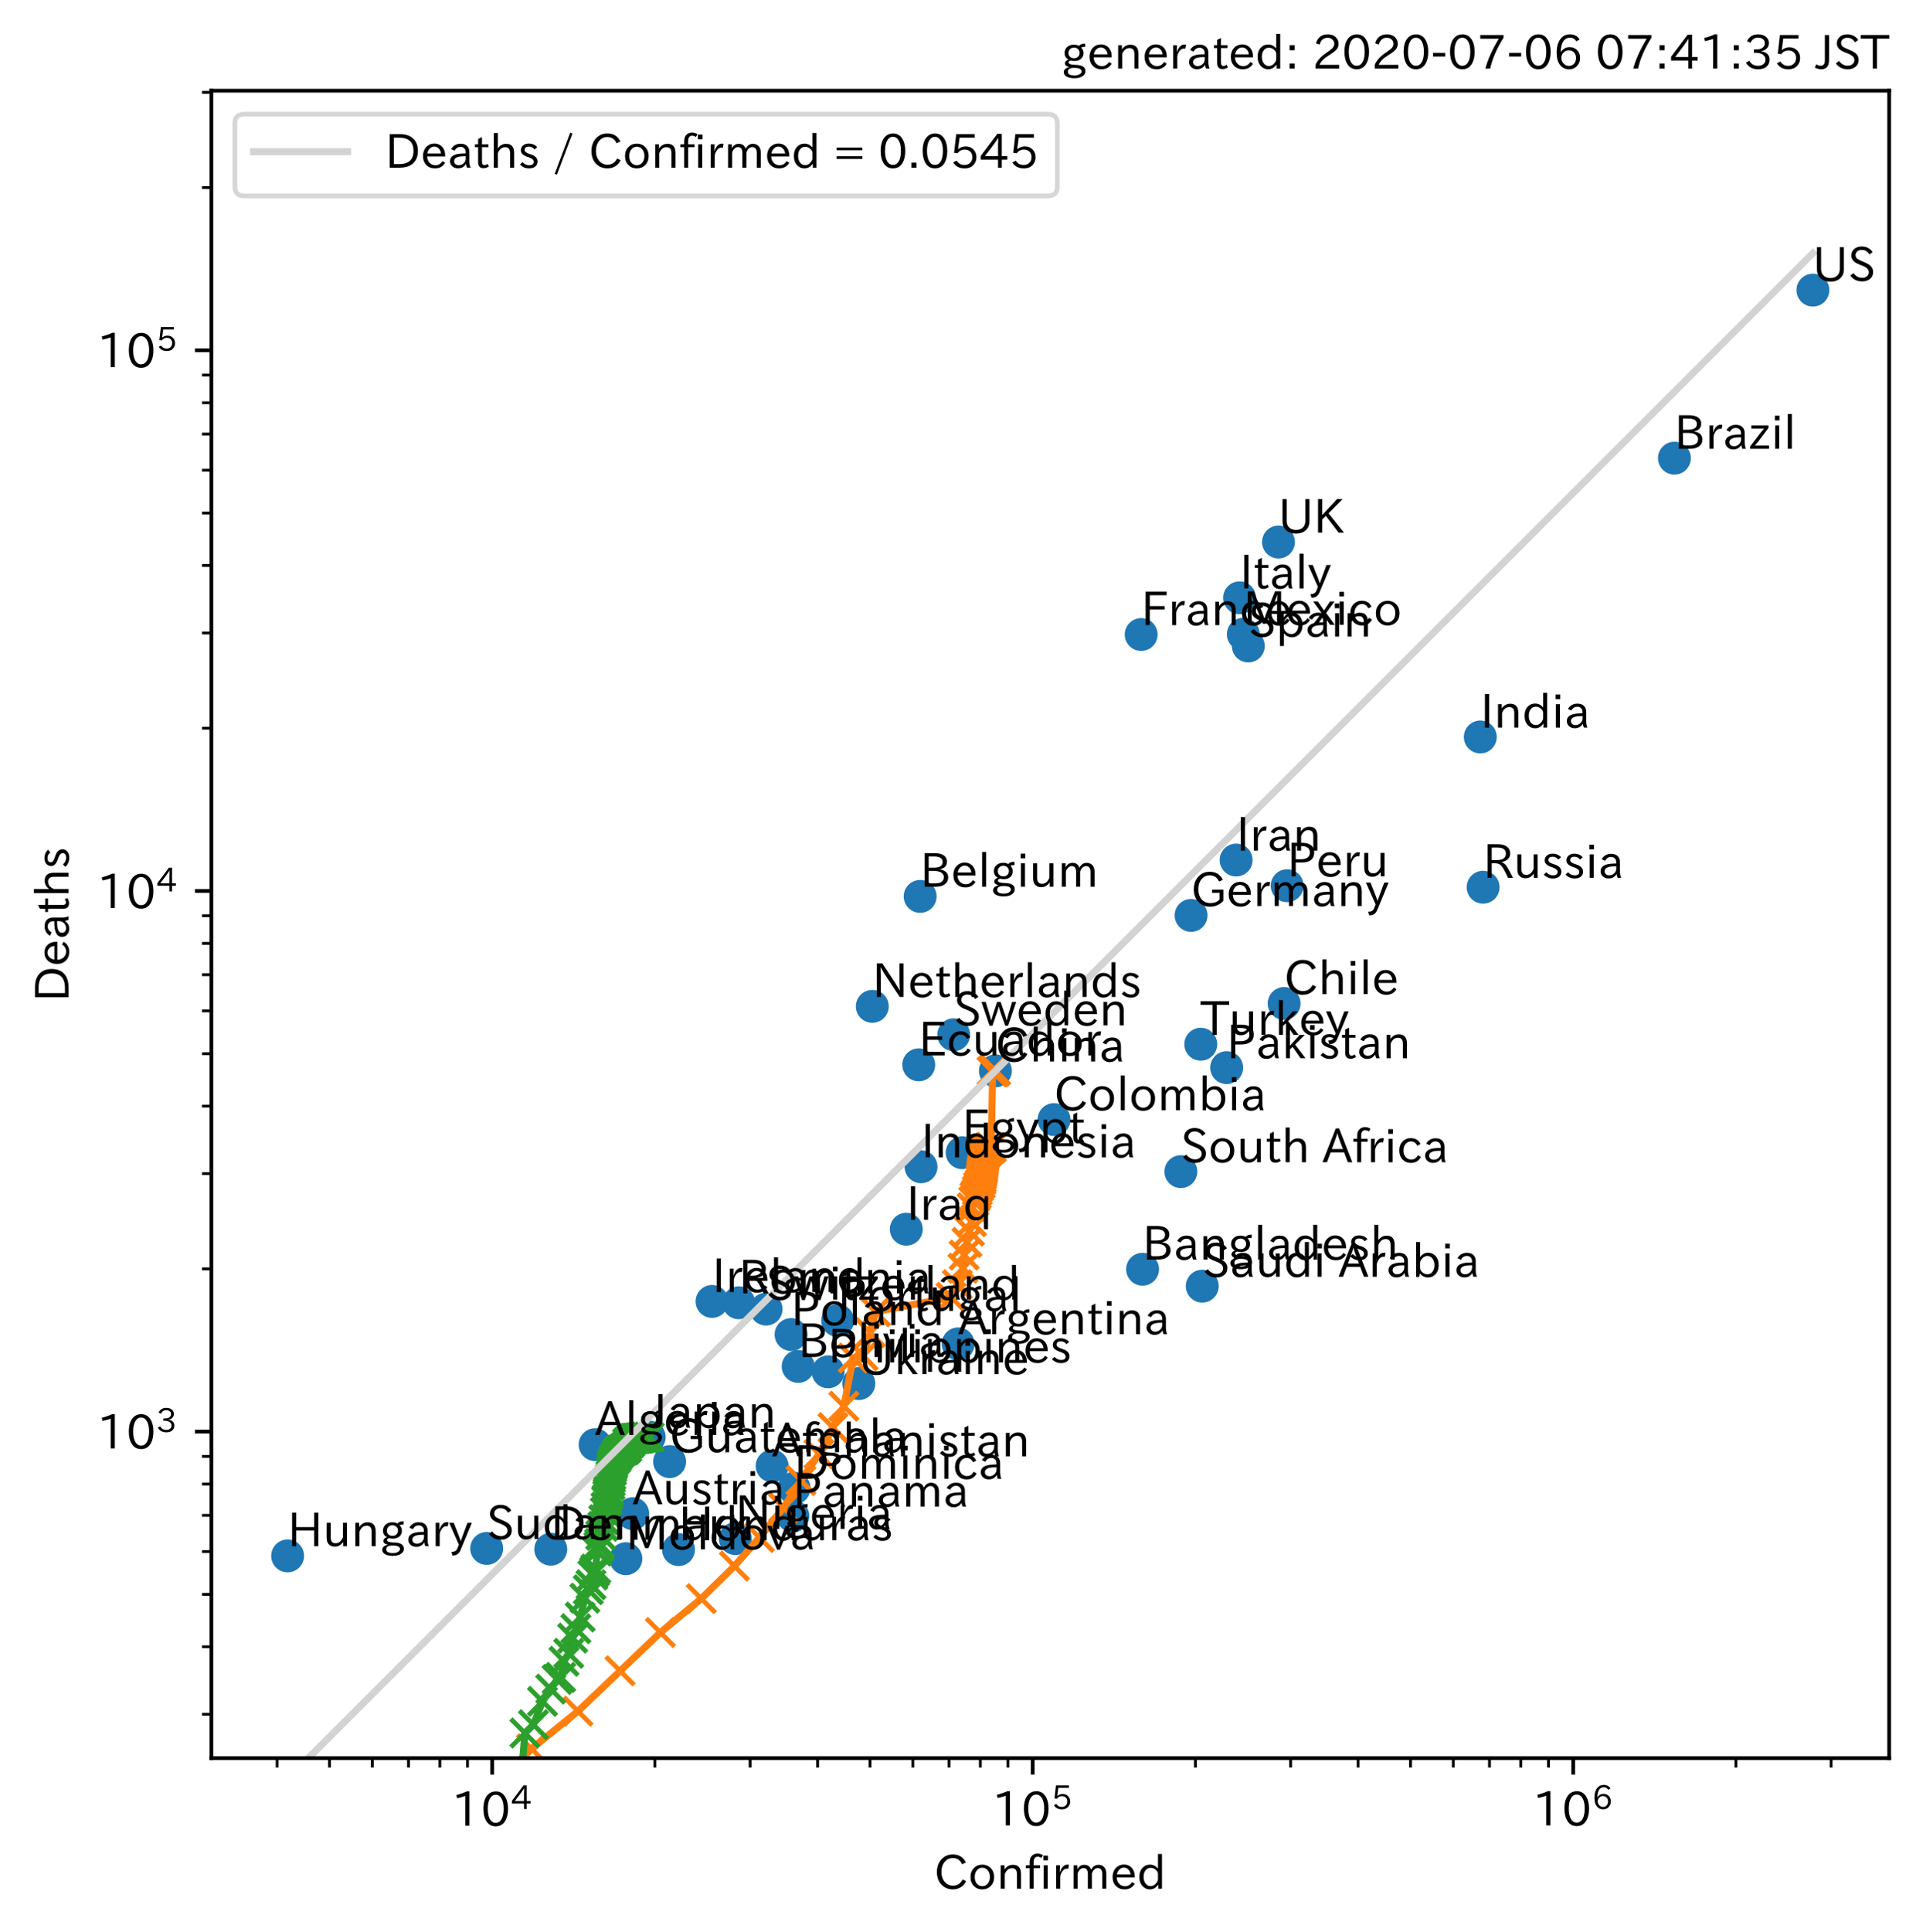 <?xml version="1.0" encoding="utf-8" standalone="no"?>
<!DOCTYPE svg PUBLIC "-//W3C//DTD SVG 1.1//EN"
  "http://www.w3.org/Graphics/SVG/1.1/DTD/svg11.dtd">
<!-- Created with matplotlib (https://matplotlib.org/) -->
<svg height="411.096pt" version="1.1" viewBox="0 0 409.311 411.096" width="409.311pt" xmlns="http://www.w3.org/2000/svg" xmlns:xlink="http://www.w3.org/1999/xlink">
 <defs>
  <style type="text/css">
*{stroke-linecap:butt;stroke-linejoin:round;}
  </style>
 </defs>
 <g id="figure_1">
  <g id="patch_1">
   <path d="M 0 411.096 
L 409.311 411.096 
L 409.311 0 
L 0 0 
z
" style="fill:#ffffff;"/>
  </g>
  <g id="axes_1">
   <g id="patch_2">
    <path d="M 44.991 374.115 
L 402.111 374.115 
L 402.111 19.299 
L 44.991 19.299 
z
" style="fill:#ffffff;"/>
   </g>
   <g id="matplotlib.axis_1">
    <g id="xtick_1">
     <g id="line2d_1">
      <defs>
       <path d="M 0 0 
L 0 3.5 
" id="mf468c17912" style="stroke:#000000;stroke-width:0.8;"/>
      </defs>
      <g>
       <use style="stroke:#000000;stroke-width:0.8;" x="104.769" xlink:href="#mf468c17912" y="374.115"/>
      </g>
     </g>
     <g id="text_1">
      <!-- $\mathdefault{10^{4}}$ -->
      <defs>
       <path d="M 38.484 0.984 
L 29.688 0.984 
L 29.688 64.109 
Q 21.438 61.281 12.312 59.328 
L 10.688 66.109 
Q 23.734 69.391 32.906 73.922 
L 38.484 73.922 
z
" id="IPAexGothic-49"/>
       <path d="M 31.844 73.828 
Q 45.016 73.828 52.094 61.625 
Q 57.719 51.953 57.719 36.625 
Q 57.719 21.438 52.094 11.578 
Q 45.125 -0.484 31.5 -0.484 
Q 17.922 -0.484 10.938 11.578 
Q 5.328 21.438 5.328 36.719 
Q 5.328 58.016 15.625 67.719 
Q 22.172 73.828 31.844 73.828 
z
M 31.5 66.656 
Q 23.688 66.656 19.188 58.734 
Q 14.594 50.734 14.594 36.625 
Q 14.594 22.75 19.094 14.797 
Q 23.641 6.984 31.5 6.984 
Q 40.922 6.984 45.453 18.016 
Q 48.438 25.344 48.438 37.109 
Q 48.438 50.875 43.844 58.734 
Q 39.203 66.656 31.5 66.656 
z
" id="IPAexGothic-48"/>
       <path d="M 59.578 18.109 
L 47.797 18.109 
L 47.797 0.984 
L 39.797 0.984 
L 39.797 18.109 
L 3.078 18.109 
L 3.078 26.125 
L 38.375 73.094 
L 47.797 73.094 
L 47.797 25.531 
L 59.578 25.531 
z
M 40.281 64.203 
L 39.984 64.203 
Q 35.594 57.125 31.297 51.312 
L 11.859 25.531 
L 39.797 25.531 
L 39.797 49.125 
Q 39.797 54.391 40.281 64.203 
z
" id="IPAexGothic-52"/>
      </defs>
      <g transform="translate(96.069 388.605)scale(0.1 -0.1)">
       <use transform="translate(0 0.287)" xlink:href="#IPAexGothic-49"/>
       <use transform="translate(62.988 0.287)" xlink:href="#IPAexGothic-48"/>
       <use transform="translate(126.865 35.834)scale(0.7)" xlink:href="#IPAexGothic-52"/>
      </g>
     </g>
    </g>
    <g id="xtick_2">
     <g id="line2d_2">
      <g>
       <use style="stroke:#000000;stroke-width:0.8;" x="219.814" xlink:href="#mf468c17912" y="374.115"/>
      </g>
     </g>
     <g id="text_2">
      <!-- $\mathdefault{10^{5}}$ -->
      <defs>
       <path d="M 18.406 40.672 
Q 25.531 46.297 33.938 46.297 
Q 44 46.297 50.641 39.5 
Q 56.844 33.016 56.844 23.391 
Q 56.844 14.656 51.516 8.016 
Q 44.828 -0.484 31.734 -0.484 
Q 14.984 -0.484 7.328 12.25 
L 14.656 16.062 
Q 20.453 6.781 31.453 6.781 
Q 38.531 6.781 43.266 11.188 
Q 48.141 15.828 48.141 23.484 
Q 48.141 30.719 43.844 35.016 
Q 39.359 39.5 32.125 39.5 
Q 21.969 39.5 16.75 31.688 
L 9.234 32.672 
L 13.812 72.406 
L 53.219 72.406 
L 53.219 64.891 
L 20.953 64.891 
L 17.719 40.672 
z
" id="IPAexGothic-53"/>
      </defs>
      <g transform="translate(211.114 388.605)scale(0.1 -0.1)">
       <use transform="translate(0 0.769)" xlink:href="#IPAexGothic-49"/>
       <use transform="translate(62.988 0.769)" xlink:href="#IPAexGothic-48"/>
       <use transform="translate(126.865 36.316)scale(0.7)" xlink:href="#IPAexGothic-53"/>
      </g>
     </g>
    </g>
    <g id="xtick_3">
     <g id="line2d_3">
      <g>
       <use style="stroke:#000000;stroke-width:0.8;" x="334.858" xlink:href="#mf468c17912" y="374.115"/>
      </g>
     </g>
     <g id="text_3">
      <!-- $\mathdefault{10^{6}}$ -->
      <defs>
       <path d="M 16.5 36.375 
Q 23.578 46.578 34.906 46.578 
Q 45.406 46.578 51.812 39.266 
Q 57.422 32.906 57.422 23.781 
Q 57.422 13.812 51.125 6.781 
Q 44.578 -0.484 34.031 -0.484 
Q 21.484 -0.484 14.406 9.078 
Q 7.516 18.406 7.516 34.812 
Q 7.516 53.516 15.828 64.203 
Q 23.344 73.828 35.5 73.828 
Q 49.859 73.828 56.391 62.891 
L 49.219 58.984 
Q 45.219 66.656 35.938 66.656 
Q 17.484 66.656 16.109 36.375 
z
M 33.453 39.797 
Q 26.312 39.797 21.625 34.469 
Q 17.438 29.688 17.438 24.078 
Q 17.438 18.062 21.141 13.188 
Q 26.125 6.688 33.734 6.688 
Q 41.703 6.688 45.953 13.188 
Q 48.828 17.625 48.828 23.484 
Q 48.828 30.375 45.016 34.812 
Q 40.625 39.797 33.453 39.797 
z
" id="IPAexGothic-54"/>
      </defs>
      <g transform="translate(326.158 388.605)scale(0.1 -0.1)">
       <use transform="translate(0 0.773)" xlink:href="#IPAexGothic-49"/>
       <use transform="translate(62.988 0.773)" xlink:href="#IPAexGothic-48"/>
       <use transform="translate(126.865 36.32)scale(0.7)" xlink:href="#IPAexGothic-54"/>
      </g>
     </g>
    </g>
    <g id="xtick_4">
     <g id="line2d_4">
      <defs>
       <path d="M 0 0 
L 0 2 
" id="m3dc944940f" style="stroke:#000000;stroke-width:0.6;"/>
      </defs>
      <g>
       <use style="stroke:#000000;stroke-width:0.6;" x="58.988" xlink:href="#m3dc944940f" y="374.115"/>
      </g>
     </g>
    </g>
    <g id="xtick_5">
     <g id="line2d_5">
      <g>
       <use style="stroke:#000000;stroke-width:0.6;" x="70.137" xlink:href="#m3dc944940f" y="374.115"/>
      </g>
     </g>
    </g>
    <g id="xtick_6">
     <g id="line2d_6">
      <g>
       <use style="stroke:#000000;stroke-width:0.6;" x="79.247" xlink:href="#m3dc944940f" y="374.115"/>
      </g>
     </g>
    </g>
    <g id="xtick_7">
     <g id="line2d_7">
      <g>
       <use style="stroke:#000000;stroke-width:0.6;" x="86.948" xlink:href="#m3dc944940f" y="374.115"/>
      </g>
     </g>
    </g>
    <g id="xtick_8">
     <g id="line2d_8">
      <g>
       <use style="stroke:#000000;stroke-width:0.6;" x="93.62" xlink:href="#m3dc944940f" y="374.115"/>
      </g>
     </g>
    </g>
    <g id="xtick_9">
     <g id="line2d_9">
      <g>
       <use style="stroke:#000000;stroke-width:0.6;" x="99.505" xlink:href="#m3dc944940f" y="374.115"/>
      </g>
     </g>
    </g>
    <g id="xtick_10">
     <g id="line2d_10">
      <g>
       <use style="stroke:#000000;stroke-width:0.6;" x="139.401" xlink:href="#m3dc944940f" y="374.115"/>
      </g>
     </g>
    </g>
    <g id="xtick_11">
     <g id="line2d_11">
      <g>
       <use style="stroke:#000000;stroke-width:0.6;" x="159.659" xlink:href="#m3dc944940f" y="374.115"/>
      </g>
     </g>
    </g>
    <g id="xtick_12">
     <g id="line2d_12">
      <g>
       <use style="stroke:#000000;stroke-width:0.6;" x="174.033" xlink:href="#m3dc944940f" y="374.115"/>
      </g>
     </g>
    </g>
    <g id="xtick_13">
     <g id="line2d_13">
      <g>
       <use style="stroke:#000000;stroke-width:0.6;" x="185.182" xlink:href="#m3dc944940f" y="374.115"/>
      </g>
     </g>
    </g>
    <g id="xtick_14">
     <g id="line2d_14">
      <g>
       <use style="stroke:#000000;stroke-width:0.6;" x="194.291" xlink:href="#m3dc944940f" y="374.115"/>
      </g>
     </g>
    </g>
    <g id="xtick_15">
     <g id="line2d_15">
      <g>
       <use style="stroke:#000000;stroke-width:0.6;" x="201.993" xlink:href="#m3dc944940f" y="374.115"/>
      </g>
     </g>
    </g>
    <g id="xtick_16">
     <g id="line2d_16">
      <g>
       <use style="stroke:#000000;stroke-width:0.6;" x="208.665" xlink:href="#m3dc944940f" y="374.115"/>
      </g>
     </g>
    </g>
    <g id="xtick_17">
     <g id="line2d_17">
      <g>
       <use style="stroke:#000000;stroke-width:0.6;" x="214.55" xlink:href="#m3dc944940f" y="374.115"/>
      </g>
     </g>
    </g>
    <g id="xtick_18">
     <g id="line2d_18">
      <g>
       <use style="stroke:#000000;stroke-width:0.6;" x="254.446" xlink:href="#m3dc944940f" y="374.115"/>
      </g>
     </g>
    </g>
    <g id="xtick_19">
     <g id="line2d_19">
      <g>
       <use style="stroke:#000000;stroke-width:0.6;" x="274.704" xlink:href="#m3dc944940f" y="374.115"/>
      </g>
     </g>
    </g>
    <g id="xtick_20">
     <g id="line2d_20">
      <g>
       <use style="stroke:#000000;stroke-width:0.6;" x="289.077" xlink:href="#m3dc944940f" y="374.115"/>
      </g>
     </g>
    </g>
    <g id="xtick_21">
     <g id="line2d_21">
      <g>
       <use style="stroke:#000000;stroke-width:0.6;" x="300.226" xlink:href="#m3dc944940f" y="374.115"/>
      </g>
     </g>
    </g>
    <g id="xtick_22">
     <g id="line2d_22">
      <g>
       <use style="stroke:#000000;stroke-width:0.6;" x="309.336" xlink:href="#m3dc944940f" y="374.115"/>
      </g>
     </g>
    </g>
    <g id="xtick_23">
     <g id="line2d_23">
      <g>
       <use style="stroke:#000000;stroke-width:0.6;" x="317.038" xlink:href="#m3dc944940f" y="374.115"/>
      </g>
     </g>
    </g>
    <g id="xtick_24">
     <g id="line2d_24">
      <g>
       <use style="stroke:#000000;stroke-width:0.6;" x="323.709" xlink:href="#m3dc944940f" y="374.115"/>
      </g>
     </g>
    </g>
    <g id="xtick_25">
     <g id="line2d_25">
      <g>
       <use style="stroke:#000000;stroke-width:0.6;" x="329.594" xlink:href="#m3dc944940f" y="374.115"/>
      </g>
     </g>
    </g>
    <g id="xtick_26">
     <g id="line2d_26">
      <g>
       <use style="stroke:#000000;stroke-width:0.6;" x="369.49" xlink:href="#m3dc944940f" y="374.115"/>
      </g>
     </g>
    </g>
    <g id="xtick_27">
     <g id="line2d_27">
      <g>
       <use style="stroke:#000000;stroke-width:0.6;" x="389.749" xlink:href="#m3dc944940f" y="374.115"/>
      </g>
     </g>
    </g>
    <g id="text_4">
     <!-- Confirmed -->
     <defs>
      <path d="M 68.016 17 
Q 65.328 10.844 60.297 6.688 
Q 51.766 -0.484 39.984 -0.484 
Q 24.812 -0.484 14.984 10.203 
Q 5.906 20.219 5.906 36.422 
Q 5.906 53.219 15.828 63.719 
Q 25.297 73.828 39.594 73.828 
Q 59.578 73.828 67.531 56.688 
L 59.516 52.984 
Q 53.516 66.219 39.703 66.219 
Q 29.547 66.219 22.703 58.5 
Q 15.531 50.25 15.531 36.281 
Q 15.531 24.219 21.625 16.5 
Q 28.766 7.375 40.047 7.375 
Q 54 7.375 60.594 20.609 
z
" id="IPAexGothic-67"/>
      <path d="M 29.984 52.203 
Q 40.531 52.203 47.75 45.125 
Q 55.172 37.703 55.172 25.594 
Q 55.172 13.875 47.906 6.594 
Q 40.766 -0.484 29.984 -0.484 
Q 19.188 -0.484 12.203 6.5 
Q 4.891 13.766 4.891 25.875 
Q 4.891 37.703 12.312 45.125 
Q 19.391 52.203 29.984 52.203 
z
M 29.984 45.609 
Q 23.734 45.609 19.391 41.109 
Q 13.875 35.594 13.875 25.781 
Q 13.875 16.109 19.281 10.688 
Q 23.688 6.297 29.984 6.297 
Q 36.422 6.297 40.766 10.797 
Q 46.188 16.219 46.188 26.125 
Q 46.188 35.453 40.672 41.109 
Q 36.188 45.609 29.984 45.609 
z
" id="IPAexGothic-111"/>
      <path d="M 52 0.984 
L 43.406 0.984 
L 43.406 31.891 
Q 43.406 44.578 32.906 44.578 
Q 22.312 44.578 17.391 31.891 
L 17.391 0.984 
L 8.797 0.984 
L 8.797 50.781 
L 16.797 50.781 
L 16.797 41.797 
Q 23.828 51.812 34.719 51.812 
Q 52 51.812 52 32.375 
z
" id="IPAexGothic-110"/>
      <path d="M 38.375 72.219 
L 34.812 66.312 
Q 31.109 69.094 27.203 69.094 
Q 18.5 69.094 18.5 57.375 
L 18.5 50.781 
L 32.078 50.781 
L 32.078 44.672 
L 18.5 44.672 
L 18.5 0.984 
L 10.016 0.984 
L 10.016 44.672 
L 1.906 44.672 
L 1.906 50.781 
L 10.016 50.781 
L 10.016 57.172 
Q 10.016 65.438 13.922 70.062 
Q 18.75 75.688 26.703 75.688 
Q 33.062 75.688 38.375 72.219 
z
" id="IPAexGothic-102"/>
      <path d="M 18.406 61.375 
L 8.594 61.375 
L 8.594 71.391 
L 18.406 71.391 
z
M 17.781 0.984 
L 9.188 0.984 
L 9.188 50.781 
L 17.781 50.781 
z
" id="IPAexGothic-105"/>
      <path d="M 36.078 51.812 
L 34.578 43.266 
Q 32.906 43.609 31.594 43.609 
Q 25.828 43.609 22.078 38.188 
Q 17.391 31.344 17.391 26.172 
L 17.391 0.984 
L 8.797 0.984 
L 8.797 50.781 
L 16.891 50.781 
L 16.5 35.984 
L 16.703 35.984 
Q 22.219 52.203 32.766 52.203 
Q 34.469 52.203 36.078 51.812 
z
" id="IPAexGothic-114"/>
      <path d="M 78.469 0.984 
L 69.875 0.984 
L 69.875 32.172 
Q 69.875 44.828 60.109 44.828 
Q 55.469 44.828 51.609 40.531 
Q 48.875 37.453 47.797 32.859 
L 47.797 0.984 
L 39.203 0.984 
L 39.203 32.281 
Q 39.203 44.828 29.984 44.828 
Q 25.094 44.828 21.391 40.531 
Q 17.391 36.031 17.391 31.891 
L 17.391 0.984 
L 8.797 0.984 
L 8.797 50.781 
L 16.797 50.781 
L 16.797 42.188 
Q 21.734 51.812 31.688 51.812 
Q 42.578 51.812 46.188 41.359 
Q 51.609 51.812 61.766 51.812 
Q 69.969 51.812 74.562 46 
Q 78.469 41.219 78.469 32.375 
z
" id="IPAexGothic-109"/>
      <path d="M 13.484 24.906 
Q 13.922 16.266 18.891 11.281 
Q 23.969 6.203 31.203 6.203 
Q 40.719 6.203 46.297 15.094 
L 51.906 11.375 
Q 44.828 -0.484 30.172 -0.484 
Q 19.094 -0.484 11.969 6.594 
Q 4.781 13.812 4.781 25.641 
Q 4.781 38.188 12.312 45.703 
Q 19 52.391 29 52.391 
Q 38.422 52.391 44.781 46.188 
Q 51.906 38.969 51.906 26.906 
L 51.906 24.906 
z
M 43.062 31.203 
Q 42.328 37.984 38.281 41.891 
Q 34.281 45.906 28.812 45.906 
Q 22.469 45.906 17.969 40.484 
Q 14.891 36.812 13.969 31.203 
z
" id="IPAexGothic-101"/>
      <path d="M 52.984 0.984 
L 45.172 0.984 
L 45.172 9.672 
Q 38.141 -0.484 27.391 -0.484 
Q 18.453 -0.484 12.312 5.812 
Q 4.891 13.188 4.891 25.984 
Q 4.891 38.531 12.062 45.906 
Q 18.266 52.203 27.391 52.203 
Q 37.25 52.203 44.484 43.891 
L 44.484 74.906 
L 52.984 74.906 
z
M 44.484 20.359 
L 44.484 32.766 
Q 44.484 37.703 38.375 42.281 
Q 34.078 45.406 28.953 45.406 
Q 23.188 45.406 19.188 41.406 
Q 13.875 36.078 13.875 26.219 
Q 13.875 17.328 18.266 11.719 
Q 22.516 6.391 28.859 6.391 
Q 36.281 6.391 41.5 13.672 
Q 44.484 17.719 44.484 20.359 
z
" id="IPAexGothic-100"/>
     </defs>
     <g transform="translate(198.833 401.996)scale(0.1 -0.1)">
      <use xlink:href="#IPAexGothic-67"/>
      <use x="72.51" xlink:href="#IPAexGothic-111"/>
      <use x="132.91" xlink:href="#IPAexGothic-110"/>
      <use x="193.311" xlink:href="#IPAexGothic-102"/>
      <use x="223.926" xlink:href="#IPAexGothic-105"/>
      <use x="250.928" xlink:href="#IPAexGothic-114"/>
      <use x="287.939" xlink:href="#IPAexGothic-109"/>
      <use x="375.049" xlink:href="#IPAexGothic-101"/>
      <use x="431.934" xlink:href="#IPAexGothic-100"/>
     </g>
    </g>
   </g>
   <g id="matplotlib.axis_2">
    <g id="ytick_1">
     <g id="line2d_28">
      <defs>
       <path d="M 0 0 
L -3.5 0 
" id="mffaf5c6e5f" style="stroke:#000000;stroke-width:0.8;"/>
      </defs>
      <g>
       <use style="stroke:#000000;stroke-width:0.8;" x="44.991" xlink:href="#mffaf5c6e5f" y="304.634"/>
      </g>
     </g>
     <g id="text_5">
      <!-- $\mathdefault{10^{3}}$ -->
      <defs>
       <path d="M 37.203 37.797 
Q 54.781 34.625 54.781 19.969 
Q 54.781 11.188 48.875 5.562 
Q 42.328 -0.484 30.375 -0.484 
Q 12.453 -0.484 4.5 13.766 
L 11.812 17.672 
Q 17.328 6.891 30.281 6.891 
Q 37.891 6.891 42.094 10.797 
Q 46.094 14.5 46.094 20.172 
Q 46.094 26.859 40.094 30.906 
Q 34.625 34.578 25.688 34.578 
L 21.297 34.578 
L 21.297 41.703 
L 25.875 41.703 
Q 34.859 41.703 39.594 45.125 
Q 44.672 48.734 44.672 54.828 
Q 44.672 61.469 38.969 64.656 
Q 35.297 66.844 30.172 66.844 
Q 19.344 66.844 14.109 55.906 
L 6.781 59.422 
Q 14.016 73.828 30.281 73.828 
Q 40.578 73.828 46.969 68.656 
Q 53.375 63.578 53.375 55.219 
Q 53.375 47.312 47.172 42.281 
Q 43.172 39.062 37.203 38.188 
z
" id="IPAexGothic-51"/>
      </defs>
      <g transform="translate(20.591 308.379)scale(0.1 -0.1)">
       <use transform="translate(0 0.773)" xlink:href="#IPAexGothic-49"/>
       <use transform="translate(62.988 0.773)" xlink:href="#IPAexGothic-48"/>
       <use transform="translate(126.865 36.32)scale(0.7)" xlink:href="#IPAexGothic-51"/>
      </g>
     </g>
    </g>
    <g id="ytick_2">
     <g id="line2d_29">
      <g>
       <use style="stroke:#000000;stroke-width:0.8;" x="44.991" xlink:href="#mffaf5c6e5f" y="189.59"/>
      </g>
     </g>
     <g id="text_6">
      <!-- $\mathdefault{10^{4}}$ -->
      <g transform="translate(20.591 193.335)scale(0.1 -0.1)">
       <use transform="translate(0 0.287)" xlink:href="#IPAexGothic-49"/>
       <use transform="translate(62.988 0.287)" xlink:href="#IPAexGothic-48"/>
       <use transform="translate(126.865 35.834)scale(0.7)" xlink:href="#IPAexGothic-52"/>
      </g>
     </g>
    </g>
    <g id="ytick_3">
     <g id="line2d_30">
      <g>
       <use style="stroke:#000000;stroke-width:0.8;" x="44.991" xlink:href="#mffaf5c6e5f" y="74.545"/>
      </g>
     </g>
     <g id="text_7">
      <!-- $\mathdefault{10^{5}}$ -->
      <g transform="translate(20.591 78.29)scale(0.1 -0.1)">
       <use transform="translate(0 0.769)" xlink:href="#IPAexGothic-49"/>
       <use transform="translate(62.988 0.769)" xlink:href="#IPAexGothic-48"/>
       <use transform="translate(126.865 36.316)scale(0.7)" xlink:href="#IPAexGothic-53"/>
      </g>
     </g>
    </g>
    <g id="ytick_4">
     <g id="line2d_31">
      <defs>
       <path d="M 0 0 
L -2 0 
" id="m634156e966" style="stroke:#000000;stroke-width:0.6;"/>
      </defs>
      <g>
       <use style="stroke:#000000;stroke-width:0.6;" x="44.991" xlink:href="#m634156e966" y="364.789"/>
      </g>
     </g>
    </g>
    <g id="ytick_5">
     <g id="line2d_32">
      <g>
       <use style="stroke:#000000;stroke-width:0.6;" x="44.991" xlink:href="#m634156e966" y="350.415"/>
      </g>
     </g>
    </g>
    <g id="ytick_6">
     <g id="line2d_33">
      <g>
       <use style="stroke:#000000;stroke-width:0.6;" x="44.991" xlink:href="#m634156e966" y="339.266"/>
      </g>
     </g>
    </g>
    <g id="ytick_7">
     <g id="line2d_34">
      <g>
       <use style="stroke:#000000;stroke-width:0.6;" x="44.991" xlink:href="#m634156e966" y="330.157"/>
      </g>
     </g>
    </g>
    <g id="ytick_8">
     <g id="line2d_35">
      <g>
       <use style="stroke:#000000;stroke-width:0.6;" x="44.991" xlink:href="#m634156e966" y="322.455"/>
      </g>
     </g>
    </g>
    <g id="ytick_9">
     <g id="line2d_36">
      <g>
       <use style="stroke:#000000;stroke-width:0.6;" x="44.991" xlink:href="#m634156e966" y="315.783"/>
      </g>
     </g>
    </g>
    <g id="ytick_10">
     <g id="line2d_37">
      <g>
       <use style="stroke:#000000;stroke-width:0.6;" x="44.991" xlink:href="#m634156e966" y="309.898"/>
      </g>
     </g>
    </g>
    <g id="ytick_11">
     <g id="line2d_38">
      <g>
       <use style="stroke:#000000;stroke-width:0.6;" x="44.991" xlink:href="#m634156e966" y="270.002"/>
      </g>
     </g>
    </g>
    <g id="ytick_12">
     <g id="line2d_39">
      <g>
       <use style="stroke:#000000;stroke-width:0.6;" x="44.991" xlink:href="#m634156e966" y="249.744"/>
      </g>
     </g>
    </g>
    <g id="ytick_13">
     <g id="line2d_40">
      <g>
       <use style="stroke:#000000;stroke-width:0.6;" x="44.991" xlink:href="#m634156e966" y="235.37"/>
      </g>
     </g>
    </g>
    <g id="ytick_14">
     <g id="line2d_41">
      <g>
       <use style="stroke:#000000;stroke-width:0.6;" x="44.991" xlink:href="#m634156e966" y="224.221"/>
      </g>
     </g>
    </g>
    <g id="ytick_15">
     <g id="line2d_42">
      <g>
       <use style="stroke:#000000;stroke-width:0.6;" x="44.991" xlink:href="#m634156e966" y="215.112"/>
      </g>
     </g>
    </g>
    <g id="ytick_16">
     <g id="line2d_43">
      <g>
       <use style="stroke:#000000;stroke-width:0.6;" x="44.991" xlink:href="#m634156e966" y="207.41"/>
      </g>
     </g>
    </g>
    <g id="ytick_17">
     <g id="line2d_44">
      <g>
       <use style="stroke:#000000;stroke-width:0.6;" x="44.991" xlink:href="#m634156e966" y="200.739"/>
      </g>
     </g>
    </g>
    <g id="ytick_18">
     <g id="line2d_45">
      <g>
       <use style="stroke:#000000;stroke-width:0.6;" x="44.991" xlink:href="#m634156e966" y="194.854"/>
      </g>
     </g>
    </g>
    <g id="ytick_19">
     <g id="line2d_46">
      <g>
       <use style="stroke:#000000;stroke-width:0.6;" x="44.991" xlink:href="#m634156e966" y="154.958"/>
      </g>
     </g>
    </g>
    <g id="ytick_20">
     <g id="line2d_47">
      <g>
       <use style="stroke:#000000;stroke-width:0.6;" x="44.991" xlink:href="#m634156e966" y="134.699"/>
      </g>
     </g>
    </g>
    <g id="ytick_21">
     <g id="line2d_48">
      <g>
       <use style="stroke:#000000;stroke-width:0.6;" x="44.991" xlink:href="#m634156e966" y="120.326"/>
      </g>
     </g>
    </g>
    <g id="ytick_22">
     <g id="line2d_49">
      <g>
       <use style="stroke:#000000;stroke-width:0.6;" x="44.991" xlink:href="#m634156e966" y="109.177"/>
      </g>
     </g>
    </g>
    <g id="ytick_23">
     <g id="line2d_50">
      <g>
       <use style="stroke:#000000;stroke-width:0.6;" x="44.991" xlink:href="#m634156e966" y="100.067"/>
      </g>
     </g>
    </g>
    <g id="ytick_24">
     <g id="line2d_51">
      <g>
       <use style="stroke:#000000;stroke-width:0.6;" x="44.991" xlink:href="#m634156e966" y="92.366"/>
      </g>
     </g>
    </g>
    <g id="ytick_25">
     <g id="line2d_52">
      <g>
       <use style="stroke:#000000;stroke-width:0.6;" x="44.991" xlink:href="#m634156e966" y="85.694"/>
      </g>
     </g>
    </g>
    <g id="ytick_26">
     <g id="line2d_53">
      <g>
       <use style="stroke:#000000;stroke-width:0.6;" x="44.991" xlink:href="#m634156e966" y="79.809"/>
      </g>
     </g>
    </g>
    <g id="ytick_27">
     <g id="line2d_54">
      <g>
       <use style="stroke:#000000;stroke-width:0.6;" x="44.991" xlink:href="#m634156e966" y="39.913"/>
      </g>
     </g>
    </g>
    <g id="ytick_28">
     <g id="line2d_55">
      <g>
       <use style="stroke:#000000;stroke-width:0.6;" x="44.991" xlink:href="#m634156e966" y="19.655"/>
      </g>
     </g>
    </g>
    <g id="text_8">
     <!-- Deaths -->
     <defs>
      <path d="M 9.516 72.406 
L 31 72.406 
Q 49.359 72.406 59.234 63.281 
Q 69.625 53.812 69.625 36.812 
Q 69.625 16.359 54.938 6.891 
Q 45.703 0.984 30.328 0.984 
L 9.516 0.984 
z
M 18.312 8.688 
L 29.594 8.688 
Q 60.203 8.688 60.203 36.812 
Q 60.203 64.797 30.125 64.797 
L 18.312 64.797 
z
" id="IPAexGothic-68"/>
      <path d="M 49.312 0.984 
L 41.75 0.984 
Q 39.984 4.734 39.547 8.688 
L 39.203 8.688 
Q 33.547 -0.391 22.312 -0.391 
Q 14.594 -0.391 9.719 4.5 
Q 5.422 8.797 5.422 14.984 
Q 5.422 30.422 32.031 31.203 
L 38.719 31.391 
L 38.719 33.984 
Q 38.719 39.203 35.75 42.188 
Q 32.625 45.312 27.734 45.312 
Q 19.344 45.312 15.141 37.156 
L 7.719 40.578 
Q 14.656 52 27.938 52 
Q 37.109 52 42.047 46.875 
Q 46.625 42.281 46.625 33.891 
L 46.625 15.578 
Q 46.625 6.25 49.312 0.984 
z
M 38.922 25.391 
L 33.453 25.297 
Q 14.109 24.859 14.109 14.891 
Q 14.109 11.375 16.406 9.078 
Q 19.234 6.297 23.828 6.297 
Q 30.219 6.297 34.906 10.984 
Q 38.922 15.141 38.922 21 
z
" id="IPAexGothic-97"/>
      <path d="M 33.203 3.766 
Q 27.641 -0.094 21.828 -0.094 
Q 10.203 -0.094 10.203 12.984 
L 10.203 44.672 
L 3.422 44.672 
L 3.422 50.781 
L 10.203 50.781 
L 10.203 61.969 
L 18.406 66.062 
L 18.406 50.781 
L 32.234 50.781 
L 32.234 44.672 
L 18.406 44.672 
L 18.406 14.156 
Q 18.406 6.5 23.641 6.5 
Q 27.156 6.5 30.328 9.188 
z
" id="IPAexGothic-116"/>
      <path d="M 52.297 0.984 
L 43.703 0.984 
L 43.703 31.891 
Q 43.703 44.578 33.297 44.578 
Q 22.609 44.578 17.672 31.891 
L 17.672 0.984 
L 9.078 0.984 
L 9.078 74.906 
L 17.672 74.906 
L 17.672 42.281 
Q 24.469 51.812 35.109 51.812 
Q 52.297 51.812 52.297 32.375 
z
" id="IPAexGothic-104"/>
      <path d="M 34.906 39.797 
Q 30.281 45.797 23.188 45.797 
Q 13.922 45.797 13.922 38.672 
Q 13.922 33.641 23.922 30.375 
L 27.203 29.297 
Q 41.406 24.656 41.406 13.969 
Q 41.406 6.781 35.5 2.688 
Q 30.812 -0.484 23.391 -0.484 
Q 11.969 -0.484 4 7.859 
L 9.422 12.797 
Q 15.578 6.203 23.688 6.203 
Q 33.297 6.203 33.297 13.672 
Q 33.297 19.344 22.703 23.094 
L 19.281 24.266 
Q 5.906 28.953 5.906 37.984 
Q 5.906 43.703 9.812 47.609 
Q 14.5 52.297 22.703 52.297 
Q 33.688 52.297 40.719 44.672 
z
" id="IPAexGothic-115"/>
     </defs>
     <g transform="translate(14.691 213.16)rotate(-90)scale(0.1 -0.1)">
      <use xlink:href="#IPAexGothic-68"/>
      <use x="75.684" xlink:href="#IPAexGothic-101"/>
      <use x="132.568" xlink:href="#IPAexGothic-97"/>
      <use x="187.549" xlink:href="#IPAexGothic-116"/>
      <use x="222.168" xlink:href="#IPAexGothic-104"/>
      <use x="282.861" xlink:href="#IPAexGothic-115"/>
     </g>
    </g>
   </g>
   <g id="line2d_56">
    <defs>
     <path d="M 0 3 
C 0.796 3 1.559 2.684 2.121 2.121 
C 2.684 1.559 3 0.796 3 0 
C 3 -0.796 2.684 -1.559 2.121 -2.121 
C 1.559 -2.684 0.796 -3 0 -3 
C -0.796 -3 -1.559 -2.684 -2.121 -2.121 
C -2.684 -1.559 -3 -0.796 -3 0 
C -3 0.796 -2.684 1.559 -2.121 2.121 
C -1.559 2.684 -0.796 3 0 3 
z
" id="m7d631c1f6b" style="stroke:#1f77b4;"/>
    </defs>
    <g clip-path="url(#p473ff01e04)">
     <use style="fill:#1f77b4;stroke:#1f77b4;" x="251.348" xlink:href="#m7d631c1f6b" y="249.313"/>
     <use style="fill:#1f77b4;stroke:#1f77b4;" x="156.509" xlink:href="#m7d631c1f6b" y="327.403"/>
     <use style="fill:#1f77b4;stroke:#1f77b4;" x="126.666" xlink:href="#m7d631c1f6b" y="307.408"/>
     <use style="fill:#1f77b4;stroke:#1f77b4;" x="385.878" xlink:href="#m7d631c1f6b" y="61.735"/>
     <use style="fill:#1f77b4;stroke:#1f77b4;" x="356.402" xlink:href="#m7d631c1f6b" y="97.492"/>
     <use style="fill:#1f77b4;stroke:#1f77b4;" x="273.966" xlink:href="#m7d631c1f6b" y="188.473"/>
     <use style="fill:#1f77b4;stroke:#1f77b4;" x="273.327" xlink:href="#m7d631c1f6b" y="213.538"/>
     <use style="fill:#1f77b4;stroke:#1f77b4;" x="264.636" xlink:href="#m7d631c1f6b" y="134.962"/>
     <use style="fill:#1f77b4;stroke:#1f77b4;" x="224.35" xlink:href="#m7d631c1f6b" y="238.237"/>
     <use style="fill:#1f77b4;stroke:#1f77b4;" x="203.943" xlink:href="#m7d631c1f6b" y="285.966"/>
     <use style="fill:#1f77b4;stroke:#1f77b4;" x="195.553" xlink:href="#m7d631c1f6b" y="226.585"/>
     <use style="fill:#1f77b4;stroke:#1f77b4;" x="169.891" xlink:href="#m7d631c1f6b" y="290.763"/>
     <use style="fill:#1f77b4;stroke:#1f77b4;" x="169.023" xlink:href="#m7d631c1f6b" y="316.665"/>
     <use style="fill:#1f77b4;stroke:#1f77b4;" x="168.762" xlink:href="#m7d631c1f6b" y="322.598"/>
     <use style="fill:#1f77b4;stroke:#1f77b4;" x="144.426" xlink:href="#m7d631c1f6b" y="329.742"/>
     <use style="fill:#1f77b4;stroke:#1f77b4;" x="142.531" xlink:href="#m7d631c1f6b" y="311.021"/>
     <use style="fill:#1f77b4;stroke:#1f77b4;" x="263.111" xlink:href="#m7d631c1f6b" y="183.008"/>
     <use style="fill:#1f77b4;stroke:#1f77b4;" x="261.096" xlink:href="#m7d631c1f6b" y="227.186"/>
     <use style="fill:#1f77b4;stroke:#1f77b4;" x="255.905" xlink:href="#m7d631c1f6b" y="273.682"/>
     <use style="fill:#1f77b4;stroke:#1f77b4;" x="204.793" xlink:href="#m7d631c1f6b" y="245.286"/>
     <use style="fill:#1f77b4;stroke:#1f77b4;" x="192.901" xlink:href="#m7d631c1f6b" y="261.564"/>
     <use style="fill:#1f77b4;stroke:#1f77b4;" x="164.347" xlink:href="#m7d631c1f6b" y="311.938"/>
     <use style="fill:#1f77b4;stroke:#1f77b4;" x="103.591" xlink:href="#m7d631c1f6b" y="329.495"/>
     <use style="fill:#1f77b4;stroke:#1f77b4;" x="315.681" xlink:href="#m7d631c1f6b" y="188.792"/>
     <use style="fill:#1f77b4;stroke:#1f77b4;" x="272.124" xlink:href="#m7d631c1f6b" y="115.339"/>
     <use style="fill:#1f77b4;stroke:#1f77b4;" x="265.703" xlink:href="#m7d631c1f6b" y="137.464"/>
     <use style="fill:#1f77b4;stroke:#1f77b4;" x="263.849" xlink:href="#m7d631c1f6b" y="127.206"/>
     <use style="fill:#1f77b4;stroke:#1f77b4;" x="255.584" xlink:href="#m7d631c1f6b" y="222.204"/>
     <use style="fill:#1f77b4;stroke:#1f77b4;" x="253.522" xlink:href="#m7d631c1f6b" y="194.787"/>
     <use style="fill:#1f77b4;stroke:#1f77b4;" x="242.9" xlink:href="#m7d631c1f6b" y="135.02"/>
     <use style="fill:#1f77b4;stroke:#1f77b4;" x="202.996" xlink:href="#m7d631c1f6b" y="220.191"/>
     <use style="fill:#1f77b4;stroke:#1f77b4;" x="195.856" xlink:href="#m7d631c1f6b" y="190.747"/>
     <use style="fill:#1f77b4;stroke:#1f77b4;" x="185.672" xlink:href="#m7d631c1f6b" y="214.147"/>
     <use style="fill:#1f77b4;stroke:#1f77b4;" x="182.805" xlink:href="#m7d631c1f6b" y="294.413"/>
     <use style="fill:#1f77b4;stroke:#1f77b4;" x="178.303" xlink:href="#m7d631c1f6b" y="280.995"/>
     <use style="fill:#1f77b4;stroke:#1f77b4;" x="168.377" xlink:href="#m7d631c1f6b" y="283.978"/>
     <use style="fill:#1f77b4;stroke:#1f77b4;" x="163.062" xlink:href="#m7d631c1f6b" y="278.565"/>
     <use style="fill:#1f77b4;stroke:#1f77b4;" x="157.24" xlink:href="#m7d631c1f6b" y="277.219"/>
     <use style="fill:#1f77b4;stroke:#1f77b4;" x="151.557" xlink:href="#m7d631c1f6b" y="276.932"/>
     <use style="fill:#1f77b4;stroke:#1f77b4;" x="134.678" xlink:href="#m7d631c1f6b" y="322.099"/>
     <use style="fill:#1f77b4;stroke:#1f77b4;" x="133.218" xlink:href="#m7d631c1f6b" y="331.678"/>
     <use style="fill:#1f77b4;stroke:#1f77b4;" x="117.228" xlink:href="#m7d631c1f6b" y="329.659"/>
     <use style="fill:#1f77b4;stroke:#1f77b4;" x="61.223" xlink:href="#m7d631c1f6b" y="331.081"/>
     <use style="fill:#1f77b4;stroke:#1f77b4;" x="315.085" xlink:href="#m7d631c1f6b" y="156.821"/>
     <use style="fill:#1f77b4;stroke:#1f77b4;" x="243.196" xlink:href="#m7d631c1f6b" y="270.077"/>
     <use style="fill:#1f77b4;stroke:#1f77b4;" x="196.044" xlink:href="#m7d631c1f6b" y="248.283"/>
     <use style="fill:#1f77b4;stroke:#1f77b4;" x="211.873" xlink:href="#m7d631c1f6b" y="227.869"/>
     <use style="fill:#1f77b4;stroke:#1f77b4;" x="176.268" xlink:href="#m7d631c1f6b" y="291.911"/>
     <use style="fill:#1f77b4;stroke:#1f77b4;" x="138.192" xlink:href="#m7d631c1f6b" y="305.797"/>
    </g>
   </g>
   <g id="line2d_57">
    <path clip-path="url(#p473ff01e04)" d="M 71.224 412.096 
L 79.222 405.807 
L 113.128 372.131 
L 123.026 364.127 
L 140.564 347.386 
L 149.26 340.174 
L 156.319 333.248 
L 161.637 327.167 
L 166.784 320.84 
L 170.475 315.039 
L 174.326 309.401 
L 179.617 299.24 
L 181.61 288.978 
L 183.709 288.506 
L 185.236 283.583 
L 186.341 279.132 
L 202.444 276.05 
L 203.766 273.36 
L 204.958 269.853 
L 205.223 267.067 
L 206.782 259.965 
L 206.925 256.99 
L 207.522 254.676 
L 207.802 254.146 
L 208.285 252.518 
L 208.645 251.905 
L 209.17 248.543 
L 209.393 245.868 
L 209.806 245.179 
L 210.547 244.38 
L 210.982 244.201 
L 211.295 227.933 
L 211.873 227.869 
L 211.873 227.869 
" style="fill:none;stroke:#ff7f0e;stroke-linecap:square;stroke-width:1.5;"/>
    <defs>
     <path d="M -3 3 
L 3 -3 
M -3 -3 
L 3 3 
" id="m157e9f3241" style="stroke:#ff7f0e;"/>
    </defs>
    <g clip-path="url(#p473ff01e04)">
     <use style="fill:#ff7f0e;stroke:#ff7f0e;" x="-1" xlink:href="#m157e9f3241" y="468.346"/>
     <use style="fill:#ff7f0e;stroke:#ff7f0e;" x="2.718" xlink:href="#m157e9f3241" y="464.226"/>
     <use style="fill:#ff7f0e;stroke:#ff7f0e;" x="23.98" xlink:href="#m157e9f3241" y="448.648"/>
     <use style="fill:#ff7f0e;stroke:#ff7f0e;" x="40.104" xlink:href="#m157e9f3241" y="430.828"/>
     <use style="fill:#ff7f0e;stroke:#ff7f0e;" x="65.282" xlink:href="#m157e9f3241" y="416.767"/>
     <use style="fill:#ff7f0e;stroke:#ff7f0e;" x="79.222" xlink:href="#m157e9f3241" y="405.807"/>
     <use style="fill:#ff7f0e;stroke:#ff7f0e;" x="91.944" xlink:href="#m157e9f3241" y="393.167"/>
     <use style="fill:#ff7f0e;stroke:#ff7f0e;" x="103.35" xlink:href="#m157e9f3241" y="381.9"/>
     <use style="fill:#ff7f0e;stroke:#ff7f0e;" x="113.128" xlink:href="#m157e9f3241" y="372.131"/>
     <use style="fill:#ff7f0e;stroke:#ff7f0e;" x="123.026" xlink:href="#m157e9f3241" y="364.127"/>
     <use style="fill:#ff7f0e;stroke:#ff7f0e;" x="131.976" xlink:href="#m157e9f3241" y="355.541"/>
     <use style="fill:#ff7f0e;stroke:#ff7f0e;" x="140.564" xlink:href="#m157e9f3241" y="347.386"/>
     <use style="fill:#ff7f0e;stroke:#ff7f0e;" x="149.26" xlink:href="#m157e9f3241" y="340.174"/>
     <use style="fill:#ff7f0e;stroke:#ff7f0e;" x="156.319" xlink:href="#m157e9f3241" y="333.248"/>
     <use style="fill:#ff7f0e;stroke:#ff7f0e;" x="161.637" xlink:href="#m157e9f3241" y="327.167"/>
     <use style="fill:#ff7f0e;stroke:#ff7f0e;" x="166.784" xlink:href="#m157e9f3241" y="320.84"/>
     <use style="fill:#ff7f0e;stroke:#ff7f0e;" x="170.475" xlink:href="#m157e9f3241" y="315.039"/>
     <use style="fill:#ff7f0e;stroke:#ff7f0e;" x="174.326" xlink:href="#m157e9f3241" y="309.401"/>
     <use style="fill:#ff7f0e;stroke:#ff7f0e;" x="177.306" xlink:href="#m157e9f3241" y="303.792"/>
     <use style="fill:#ff7f0e;stroke:#ff7f0e;" x="179.617" xlink:href="#m157e9f3241" y="299.24"/>
     <use style="fill:#ff7f0e;stroke:#ff7f0e;" x="181.61" xlink:href="#m157e9f3241" y="288.978"/>
     <use style="fill:#ff7f0e;stroke:#ff7f0e;" x="183.709" xlink:href="#m157e9f3241" y="288.506"/>
     <use style="fill:#ff7f0e;stroke:#ff7f0e;" x="185.236" xlink:href="#m157e9f3241" y="283.583"/>
     <use style="fill:#ff7f0e;stroke:#ff7f0e;" x="186.341" xlink:href="#m157e9f3241" y="279.132"/>
     <use style="fill:#ff7f0e;stroke:#ff7f0e;" x="202.444" xlink:href="#m157e9f3241" y="276.05"/>
     <use style="fill:#ff7f0e;stroke:#ff7f0e;" x="203.766" xlink:href="#m157e9f3241" y="273.36"/>
     <use style="fill:#ff7f0e;stroke:#ff7f0e;" x="204.958" xlink:href="#m157e9f3241" y="269.853"/>
     <use style="fill:#ff7f0e;stroke:#ff7f0e;" x="205.223" xlink:href="#m157e9f3241" y="267.067"/>
     <use style="fill:#ff7f0e;stroke:#ff7f0e;" x="205.818" xlink:href="#m157e9f3241" y="264.362"/>
     <use style="fill:#ff7f0e;stroke:#ff7f0e;" x="206.359" xlink:href="#m157e9f3241" y="261.987"/>
     <use style="fill:#ff7f0e;stroke:#ff7f0e;" x="206.782" xlink:href="#m157e9f3241" y="259.965"/>
     <use style="fill:#ff7f0e;stroke:#ff7f0e;" x="206.925" xlink:href="#m157e9f3241" y="256.99"/>
     <use style="fill:#ff7f0e;stroke:#ff7f0e;" x="207.259" xlink:href="#m157e9f3241" y="255.641"/>
     <use style="fill:#ff7f0e;stroke:#ff7f0e;" x="207.522" xlink:href="#m157e9f3241" y="254.676"/>
     <use style="fill:#ff7f0e;stroke:#ff7f0e;" x="207.802" xlink:href="#m157e9f3241" y="254.146"/>
     <use style="fill:#ff7f0e;stroke:#ff7f0e;" x="208.012" xlink:href="#m157e9f3241" y="253.352"/>
     <use style="fill:#ff7f0e;stroke:#ff7f0e;" x="208.285" xlink:href="#m157e9f3241" y="252.518"/>
     <use style="fill:#ff7f0e;stroke:#ff7f0e;" x="208.645" xlink:href="#m157e9f3241" y="251.905"/>
     <use style="fill:#ff7f0e;stroke:#ff7f0e;" x="208.773" xlink:href="#m157e9f3241" y="251.18"/>
     <use style="fill:#ff7f0e;stroke:#ff7f0e;" x="208.854" xlink:href="#m157e9f3241" y="250.651"/>
     <use style="fill:#ff7f0e;stroke:#ff7f0e;" x="208.928" xlink:href="#m157e9f3241" y="250.011"/>
     <use style="fill:#ff7f0e;stroke:#ff7f0e;" x="209.016" xlink:href="#m157e9f3241" y="249.495"/>
     <use style="fill:#ff7f0e;stroke:#ff7f0e;" x="209.107" xlink:href="#m157e9f3241" y="249"/>
     <use style="fill:#ff7f0e;stroke:#ff7f0e;" x="209.17" xlink:href="#m157e9f3241" y="248.543"/>
     <use style="fill:#ff7f0e;stroke:#ff7f0e;" x="209.198" xlink:href="#m157e9f3241" y="248.106"/>
     <use style="fill:#ff7f0e;stroke:#ff7f0e;" x="209.226" xlink:href="#m157e9f3241" y="247.736"/>
     <use style="fill:#ff7f0e;stroke:#ff7f0e;" x="209.239" xlink:href="#m157e9f3241" y="247.465"/>
     <use style="fill:#ff7f0e;stroke:#ff7f0e;" x="209.258" xlink:href="#m157e9f3241" y="247.116"/>
     <use style="fill:#ff7f0e;stroke:#ff7f0e;" x="209.274" xlink:href="#m157e9f3241" y="246.943"/>
     <use style="fill:#ff7f0e;stroke:#ff7f0e;" x="209.28" xlink:href="#m157e9f3241" y="246.833"/>
     <use style="fill:#ff7f0e;stroke:#ff7f0e;" x="209.298" xlink:href="#m157e9f3241" y="246.613"/>
     <use style="fill:#ff7f0e;stroke:#ff7f0e;" x="209.315" xlink:href="#m157e9f3241" y="246.457"/>
     <use style="fill:#ff7f0e;stroke:#ff7f0e;" x="209.333" xlink:href="#m157e9f3241" y="246.239"/>
     <use style="fill:#ff7f0e;stroke:#ff7f0e;" x="209.357" xlink:href="#m157e9f3241" y="246.038"/>
     <use style="fill:#ff7f0e;stroke:#ff7f0e;" x="209.357" xlink:href="#m157e9f3241" y="246.038"/>
     <use style="fill:#ff7f0e;stroke:#ff7f0e;" x="209.393" xlink:href="#m157e9f3241" y="245.868"/>
     <use style="fill:#ff7f0e;stroke:#ff7f0e;" x="209.47" xlink:href="#m157e9f3241" y="245.699"/>
     <use style="fill:#ff7f0e;stroke:#ff7f0e;" x="209.541" xlink:href="#m157e9f3241" y="245.576"/>
     <use style="fill:#ff7f0e;stroke:#ff7f0e;" x="209.592" xlink:href="#m157e9f3241" y="245.484"/>
     <use style="fill:#ff7f0e;stroke:#ff7f0e;" x="209.655" xlink:href="#m157e9f3241" y="245.347"/>
     <use style="fill:#ff7f0e;stroke:#ff7f0e;" x="209.744" xlink:href="#m157e9f3241" y="245.24"/>
     <use style="fill:#ff7f0e;stroke:#ff7f0e;" x="209.806" xlink:href="#m157e9f3241" y="245.179"/>
     <use style="fill:#ff7f0e;stroke:#ff7f0e;" x="209.875" xlink:href="#m157e9f3241" y="245.088"/>
     <use style="fill:#ff7f0e;stroke:#ff7f0e;" x="209.946" xlink:href="#m157e9f3241" y="245.012"/>
     <use style="fill:#ff7f0e;stroke:#ff7f0e;" x="210.038" xlink:href="#m157e9f3241" y="244.967"/>
     <use style="fill:#ff7f0e;stroke:#ff7f0e;" x="210.115" xlink:href="#m157e9f3241" y="244.891"/>
     <use style="fill:#ff7f0e;stroke:#ff7f0e;" x="210.17" xlink:href="#m157e9f3241" y="244.831"/>
     <use style="fill:#ff7f0e;stroke:#ff7f0e;" x="210.229" xlink:href="#m157e9f3241" y="244.77"/>
     <use style="fill:#ff7f0e;stroke:#ff7f0e;" x="210.281" xlink:href="#m157e9f3241" y="244.665"/>
     <use style="fill:#ff7f0e;stroke:#ff7f0e;" x="210.338" xlink:href="#m157e9f3241" y="244.575"/>
     <use style="fill:#ff7f0e;stroke:#ff7f0e;" x="210.385" xlink:href="#m157e9f3241" y="244.515"/>
     <use style="fill:#ff7f0e;stroke:#ff7f0e;" x="210.429" xlink:href="#m157e9f3241" y="244.455"/>
     <use style="fill:#ff7f0e;stroke:#ff7f0e;" x="210.462" xlink:href="#m157e9f3241" y="244.41"/>
     <use style="fill:#ff7f0e;stroke:#ff7f0e;" x="210.507" xlink:href="#m157e9f3241" y="244.38"/>
     <use style="fill:#ff7f0e;stroke:#ff7f0e;" x="210.547" xlink:href="#m157e9f3241" y="244.38"/>
     <use style="fill:#ff7f0e;stroke:#ff7f0e;" x="210.599" xlink:href="#m157e9f3241" y="244.35"/>
     <use style="fill:#ff7f0e;stroke:#ff7f0e;" x="210.654" xlink:href="#m157e9f3241" y="244.32"/>
     <use style="fill:#ff7f0e;stroke:#ff7f0e;" x="210.687" xlink:href="#m157e9f3241" y="244.305"/>
     <use style="fill:#ff7f0e;stroke:#ff7f0e;" x="210.726" xlink:href="#m157e9f3241" y="244.245"/>
     <use style="fill:#ff7f0e;stroke:#ff7f0e;" x="210.793" xlink:href="#m157e9f3241" y="244.245"/>
     <use style="fill:#ff7f0e;stroke:#ff7f0e;" x="210.862" xlink:href="#m157e9f3241" y="244.216"/>
     <use style="fill:#ff7f0e;stroke:#ff7f0e;" x="210.921" xlink:href="#m157e9f3241" y="244.216"/>
     <use style="fill:#ff7f0e;stroke:#ff7f0e;" x="210.951" xlink:href="#m157e9f3241" y="244.201"/>
     <use style="fill:#ff7f0e;stroke:#ff7f0e;" x="210.982" xlink:href="#m157e9f3241" y="244.201"/>
     <use style="fill:#ff7f0e;stroke:#ff7f0e;" x="211.191" xlink:href="#m157e9f3241" y="227.933"/>
     <use style="fill:#ff7f0e;stroke:#ff7f0e;" x="211.209" xlink:href="#m157e9f3241" y="227.933"/>
     <use style="fill:#ff7f0e;stroke:#ff7f0e;" x="211.222" xlink:href="#m157e9f3241" y="227.933"/>
     <use style="fill:#ff7f0e;stroke:#ff7f0e;" x="211.243" xlink:href="#m157e9f3241" y="227.933"/>
     <use style="fill:#ff7f0e;stroke:#ff7f0e;" x="211.251" xlink:href="#m157e9f3241" y="227.933"/>
     <use style="fill:#ff7f0e;stroke:#ff7f0e;" x="211.273" xlink:href="#m157e9f3241" y="227.933"/>
     <use style="fill:#ff7f0e;stroke:#ff7f0e;" x="211.282" xlink:href="#m157e9f3241" y="227.933"/>
     <use style="fill:#ff7f0e;stroke:#ff7f0e;" x="211.287" xlink:href="#m157e9f3241" y="227.933"/>
     <use style="fill:#ff7f0e;stroke:#ff7f0e;" x="211.295" xlink:href="#m157e9f3241" y="227.933"/>
     <use style="fill:#ff7f0e;stroke:#ff7f0e;" x="211.303" xlink:href="#m157e9f3241" y="227.933"/>
     <use style="fill:#ff7f0e;stroke:#ff7f0e;" x="211.305" xlink:href="#m157e9f3241" y="227.923"/>
     <use style="fill:#ff7f0e;stroke:#ff7f0e;" x="211.308" xlink:href="#m157e9f3241" y="227.923"/>
     <use style="fill:#ff7f0e;stroke:#ff7f0e;" x="211.321" xlink:href="#m157e9f3241" y="227.923"/>
     <use style="fill:#ff7f0e;stroke:#ff7f0e;" x="211.324" xlink:href="#m157e9f3241" y="227.923"/>
     <use style="fill:#ff7f0e;stroke:#ff7f0e;" x="211.331" xlink:href="#m157e9f3241" y="227.923"/>
     <use style="fill:#ff7f0e;stroke:#ff7f0e;" x="211.333" xlink:href="#m157e9f3241" y="227.923"/>
     <use style="fill:#ff7f0e;stroke:#ff7f0e;" x="211.336" xlink:href="#m157e9f3241" y="227.923"/>
     <use style="fill:#ff7f0e;stroke:#ff7f0e;" x="211.34" xlink:href="#m157e9f3241" y="227.923"/>
     <use style="fill:#ff7f0e;stroke:#ff7f0e;" x="211.342" xlink:href="#m157e9f3241" y="227.923"/>
     <use style="fill:#ff7f0e;stroke:#ff7f0e;" x="211.343" xlink:href="#m157e9f3241" y="227.923"/>
     <use style="fill:#ff7f0e;stroke:#ff7f0e;" x="211.345" xlink:href="#m157e9f3241" y="227.923"/>
     <use style="fill:#ff7f0e;stroke:#ff7f0e;" x="211.349" xlink:href="#m157e9f3241" y="227.923"/>
     <use style="fill:#ff7f0e;stroke:#ff7f0e;" x="211.349" xlink:href="#m157e9f3241" y="227.923"/>
     <use style="fill:#ff7f0e;stroke:#ff7f0e;" x="211.358" xlink:href="#m157e9f3241" y="227.923"/>
     <use style="fill:#ff7f0e;stroke:#ff7f0e;" x="211.369" xlink:href="#m157e9f3241" y="227.923"/>
     <use style="fill:#ff7f0e;stroke:#ff7f0e;" x="211.37" xlink:href="#m157e9f3241" y="227.912"/>
     <use style="fill:#ff7f0e;stroke:#ff7f0e;" x="211.374" xlink:href="#m157e9f3241" y="227.912"/>
     <use style="fill:#ff7f0e;stroke:#ff7f0e;" x="211.378" xlink:href="#m157e9f3241" y="227.912"/>
     <use style="fill:#ff7f0e;stroke:#ff7f0e;" x="211.381" xlink:href="#m157e9f3241" y="227.912"/>
     <use style="fill:#ff7f0e;stroke:#ff7f0e;" x="211.386" xlink:href="#m157e9f3241" y="227.912"/>
     <use style="fill:#ff7f0e;stroke:#ff7f0e;" x="211.39" xlink:href="#m157e9f3241" y="227.901"/>
     <use style="fill:#ff7f0e;stroke:#ff7f0e;" x="211.395" xlink:href="#m157e9f3241" y="227.901"/>
     <use style="fill:#ff7f0e;stroke:#ff7f0e;" x="211.399" xlink:href="#m157e9f3241" y="227.901"/>
     <use style="fill:#ff7f0e;stroke:#ff7f0e;" x="211.402" xlink:href="#m157e9f3241" y="227.901"/>
     <use style="fill:#ff7f0e;stroke:#ff7f0e;" x="211.403" xlink:href="#m157e9f3241" y="227.901"/>
     <use style="fill:#ff7f0e;stroke:#ff7f0e;" x="211.411" xlink:href="#m157e9f3241" y="227.901"/>
     <use style="fill:#ff7f0e;stroke:#ff7f0e;" x="211.412" xlink:href="#m157e9f3241" y="227.901"/>
     <use style="fill:#ff7f0e;stroke:#ff7f0e;" x="211.414" xlink:href="#m157e9f3241" y="227.901"/>
     <use style="fill:#ff7f0e;stroke:#ff7f0e;" x="211.42" xlink:href="#m157e9f3241" y="227.901"/>
     <use style="fill:#ff7f0e;stroke:#ff7f0e;" x="211.424" xlink:href="#m157e9f3241" y="227.901"/>
     <use style="fill:#ff7f0e;stroke:#ff7f0e;" x="211.425" xlink:href="#m157e9f3241" y="227.901"/>
     <use style="fill:#ff7f0e;stroke:#ff7f0e;" x="211.427" xlink:href="#m157e9f3241" y="227.901"/>
     <use style="fill:#ff7f0e;stroke:#ff7f0e;" x="211.427" xlink:href="#m157e9f3241" y="227.901"/>
     <use style="fill:#ff7f0e;stroke:#ff7f0e;" x="211.437" xlink:href="#m157e9f3241" y="227.901"/>
     <use style="fill:#ff7f0e;stroke:#ff7f0e;" x="211.44" xlink:href="#m157e9f3241" y="227.901"/>
     <use style="fill:#ff7f0e;stroke:#ff7f0e;" x="211.451" xlink:href="#m157e9f3241" y="227.901"/>
     <use style="fill:#ff7f0e;stroke:#ff7f0e;" x="211.456" xlink:href="#m157e9f3241" y="227.901"/>
     <use style="fill:#ff7f0e;stroke:#ff7f0e;" x="211.459" xlink:href="#m157e9f3241" y="227.901"/>
     <use style="fill:#ff7f0e;stroke:#ff7f0e;" x="211.46" xlink:href="#m157e9f3241" y="227.901"/>
     <use style="fill:#ff7f0e;stroke:#ff7f0e;" x="211.466" xlink:href="#m157e9f3241" y="227.901"/>
     <use style="fill:#ff7f0e;stroke:#ff7f0e;" x="211.47" xlink:href="#m157e9f3241" y="227.901"/>
     <use style="fill:#ff7f0e;stroke:#ff7f0e;" x="211.475" xlink:href="#m157e9f3241" y="227.901"/>
     <use style="fill:#ff7f0e;stroke:#ff7f0e;" x="211.478" xlink:href="#m157e9f3241" y="227.901"/>
     <use style="fill:#ff7f0e;stroke:#ff7f0e;" x="211.481" xlink:href="#m157e9f3241" y="227.901"/>
     <use style="fill:#ff7f0e;stroke:#ff7f0e;" x="211.482" xlink:href="#m157e9f3241" y="227.901"/>
     <use style="fill:#ff7f0e;stroke:#ff7f0e;" x="211.489" xlink:href="#m157e9f3241" y="227.901"/>
     <use style="fill:#ff7f0e;stroke:#ff7f0e;" x="211.493" xlink:href="#m157e9f3241" y="227.901"/>
     <use style="fill:#ff7f0e;stroke:#ff7f0e;" x="211.5" xlink:href="#m157e9f3241" y="227.901"/>
     <use style="fill:#ff7f0e;stroke:#ff7f0e;" x="211.534" xlink:href="#m157e9f3241" y="227.901"/>
     <use style="fill:#ff7f0e;stroke:#ff7f0e;" x="211.563" xlink:href="#m157e9f3241" y="227.901"/>
     <use style="fill:#ff7f0e;stroke:#ff7f0e;" x="211.59" xlink:href="#m157e9f3241" y="227.901"/>
     <use style="fill:#ff7f0e;stroke:#ff7f0e;" x="211.616" xlink:href="#m157e9f3241" y="227.901"/>
     <use style="fill:#ff7f0e;stroke:#ff7f0e;" x="211.637" xlink:href="#m157e9f3241" y="227.901"/>
     <use style="fill:#ff7f0e;stroke:#ff7f0e;" x="211.658" xlink:href="#m157e9f3241" y="227.901"/>
     <use style="fill:#ff7f0e;stroke:#ff7f0e;" x="211.676" xlink:href="#m157e9f3241" y="227.901"/>
     <use style="fill:#ff7f0e;stroke:#ff7f0e;" x="211.692" xlink:href="#m157e9f3241" y="227.89"/>
     <use style="fill:#ff7f0e;stroke:#ff7f0e;" x="211.704" xlink:href="#m157e9f3241" y="227.89"/>
     <use style="fill:#ff7f0e;stroke:#ff7f0e;" x="211.735" xlink:href="#m157e9f3241" y="227.89"/>
     <use style="fill:#ff7f0e;stroke:#ff7f0e;" x="211.751" xlink:href="#m157e9f3241" y="227.88"/>
     <use style="fill:#ff7f0e;stroke:#ff7f0e;" x="211.764" xlink:href="#m157e9f3241" y="227.88"/>
     <use style="fill:#ff7f0e;stroke:#ff7f0e;" x="211.781" xlink:href="#m157e9f3241" y="227.869"/>
     <use style="fill:#ff7f0e;stroke:#ff7f0e;" x="211.795" xlink:href="#m157e9f3241" y="227.869"/>
     <use style="fill:#ff7f0e;stroke:#ff7f0e;" x="211.805" xlink:href="#m157e9f3241" y="227.869"/>
     <use style="fill:#ff7f0e;stroke:#ff7f0e;" x="211.814" xlink:href="#m157e9f3241" y="227.869"/>
     <use style="fill:#ff7f0e;stroke:#ff7f0e;" x="211.827" xlink:href="#m157e9f3241" y="227.869"/>
     <use style="fill:#ff7f0e;stroke:#ff7f0e;" x="211.83" xlink:href="#m157e9f3241" y="227.869"/>
     <use style="fill:#ff7f0e;stroke:#ff7f0e;" x="211.848" xlink:href="#m157e9f3241" y="227.869"/>
     <use style="fill:#ff7f0e;stroke:#ff7f0e;" x="211.857" xlink:href="#m157e9f3241" y="227.869"/>
     <use style="fill:#ff7f0e;stroke:#ff7f0e;" x="211.862" xlink:href="#m157e9f3241" y="227.869"/>
     <use style="fill:#ff7f0e;stroke:#ff7f0e;" x="211.873" xlink:href="#m157e9f3241" y="227.869"/>
    </g>
   </g>
   <g id="line2d_58">
    <path clip-path="url(#p473ff01e04)" d="M 93.511 412.096 
L 94.241 410.987 
L 97.129 404.316 
L 100.424 400.091 
L 103.734 398.105 
L 106.541 395.885 
L 108.387 392.874 
L 110.064 388.673 
L 111.735 368.774 
L 113.54 367.002 
L 115.468 362.035 
L 118.572 357.373 
L 119.336 356.944 
L 120.044 353.506 
L 121.049 351.808 
L 121.893 348.576 
L 123.488 344.088 
L 124.488 340.072 
L 125.217 338.277 
L 125.791 337.21 
L 126.193 335.144 
L 126.817 333.872 
L 127.077 330.073 
L 127.617 328.438 
L 127.857 326.698 
L 128.327 324.793 
L 128.498 323.391 
L 128.987 320.702 
L 129.44 317.628 
L 129.829 316.034 
L 130.245 312.286 
L 130.448 311.363 
L 130.939 310.344 
L 131.075 310.233 
L 131.79 309.018 
L 131.894 309.018 
L 132.247 308.692 
L 132.526 308.529 
L 132.977 308.421 
L 133.207 307.992 
L 133.41 307.992 
L 133.576 307.092 
L 134.048 306.935 
L 134.203 306.518 
L 134.441 306.259 
L 136.506 305.899 
L 138.192 305.797 
L 138.192 305.797 
" style="fill:none;stroke:#2ca02c;stroke-linecap:square;stroke-width:1.5;"/>
    <defs>
     <path d="M -3 3 
L 3 -3 
M -3 -3 
L 3 3 
" id="md20f0bc5fb" style="stroke:#2ca02c;"/>
    </defs>
    <g clip-path="url(#p473ff01e04)">
     <use style="fill:#2ca02c;stroke:#2ca02c;" x="-1" xlink:href="#md20f0bc5fb" y="461.582"/>
     <use style="fill:#2ca02c;stroke:#2ca02c;" x="2.486" xlink:href="#md20f0bc5fb" y="459.575"/>
     <use style="fill:#2ca02c;stroke:#2ca02c;" x="6.07" xlink:href="#md20f0bc5fb" y="458.477"/>
     <use style="fill:#2ca02c;stroke:#2ca02c;" x="9.95" xlink:href="#md20f0bc5fb" y="455.32"/>
     <use style="fill:#2ca02c;stroke:#2ca02c;" x="16.03" xlink:href="#md20f0bc5fb" y="452.351"/>
     <use style="fill:#2ca02c;stroke:#2ca02c;" x="20.891" xlink:href="#md20f0bc5fb" y="450.465"/>
     <use style="fill:#2ca02c;stroke:#2ca02c;" x="23.168" xlink:href="#md20f0bc5fb" y="448.648"/>
     <use style="fill:#2ca02c;stroke:#2ca02c;" x="28.616" xlink:href="#md20f0bc5fb" y="447.764"/>
     <use style="fill:#2ca02c;stroke:#2ca02c;" x="33.132" xlink:href="#md20f0bc5fb" y="447.764"/>
     <use style="fill:#2ca02c;stroke:#2ca02c;" x="37.791" xlink:href="#md20f0bc5fb" y="441.202"/>
     <use style="fill:#2ca02c;stroke:#2ca02c;" x="43.264" xlink:href="#md20f0bc5fb" y="438.218"/>
     <use style="fill:#2ca02c;stroke:#2ca02c;" x="48.936" xlink:href="#md20f0bc5fb" y="437.499"/>
     <use style="fill:#2ca02c;stroke:#2ca02c;" x="54.468" xlink:href="#md20f0bc5fb" y="435.403"/>
     <use style="fill:#2ca02c;stroke:#2ca02c;" x="57.8" xlink:href="#md20f0bc5fb" y="430.828"/>
     <use style="fill:#2ca02c;stroke:#2ca02c;" x="62.1" xlink:href="#md20f0bc5fb" y="430.207"/>
     <use style="fill:#2ca02c;stroke:#2ca02c;" x="67.763" xlink:href="#md20f0bc5fb" y="427.799"/>
     <use style="fill:#2ca02c;stroke:#2ca02c;" x="73.49" xlink:href="#md20f0bc5fb" y="426.066"/>
     <use style="fill:#2ca02c;stroke:#2ca02c;" x="79.288" xlink:href="#md20f0bc5fb" y="422.77"/>
     <use style="fill:#2ca02c;stroke:#2ca02c;" x="85.117" xlink:href="#md20f0bc5fb" y="420.688"/>
     <use style="fill:#2ca02c;stroke:#2ca02c;" x="88.736" xlink:href="#md20f0bc5fb" y="418.689"/>
     <use style="fill:#2ca02c;stroke:#2ca02c;" x="91.352" xlink:href="#md20f0bc5fb" y="415.373"/>
     <use style="fill:#2ca02c;stroke:#2ca02c;" x="94.241" xlink:href="#md20f0bc5fb" y="410.987"/>
     <use style="fill:#2ca02c;stroke:#2ca02c;" x="97.129" xlink:href="#md20f0bc5fb" y="404.316"/>
     <use style="fill:#2ca02c;stroke:#2ca02c;" x="100.424" xlink:href="#md20f0bc5fb" y="400.091"/>
     <use style="fill:#2ca02c;stroke:#2ca02c;" x="103.734" xlink:href="#md20f0bc5fb" y="398.105"/>
     <use style="fill:#2ca02c;stroke:#2ca02c;" x="106.541" xlink:href="#md20f0bc5fb" y="395.885"/>
     <use style="fill:#2ca02c;stroke:#2ca02c;" x="108.387" xlink:href="#md20f0bc5fb" y="392.874"/>
     <use style="fill:#2ca02c;stroke:#2ca02c;" x="110.064" xlink:href="#md20f0bc5fb" y="388.673"/>
     <use style="fill:#2ca02c;stroke:#2ca02c;" x="111.735" xlink:href="#md20f0bc5fb" y="368.774"/>
     <use style="fill:#2ca02c;stroke:#2ca02c;" x="113.54" xlink:href="#md20f0bc5fb" y="367.002"/>
     <use style="fill:#2ca02c;stroke:#2ca02c;" x="115.468" xlink:href="#md20f0bc5fb" y="362.035"/>
     <use style="fill:#2ca02c;stroke:#2ca02c;" x="117.216" xlink:href="#md20f0bc5fb" y="359.425"/>
     <use style="fill:#2ca02c;stroke:#2ca02c;" x="118.572" xlink:href="#md20f0bc5fb" y="357.373"/>
     <use style="fill:#2ca02c;stroke:#2ca02c;" x="119.336" xlink:href="#md20f0bc5fb" y="356.944"/>
     <use style="fill:#2ca02c;stroke:#2ca02c;" x="120.044" xlink:href="#md20f0bc5fb" y="353.506"/>
     <use style="fill:#2ca02c;stroke:#2ca02c;" x="121.049" xlink:href="#md20f0bc5fb" y="351.808"/>
     <use style="fill:#2ca02c;stroke:#2ca02c;" x="121.893" xlink:href="#md20f0bc5fb" y="348.576"/>
     <use style="fill:#2ca02c;stroke:#2ca02c;" x="122.573" xlink:href="#md20f0bc5fb" y="346.57"/>
     <use style="fill:#2ca02c;stroke:#2ca02c;" x="123.488" xlink:href="#md20f0bc5fb" y="344.088"/>
     <use style="fill:#2ca02c;stroke:#2ca02c;" x="124.488" xlink:href="#md20f0bc5fb" y="340.072"/>
     <use style="fill:#2ca02c;stroke:#2ca02c;" x="125.217" xlink:href="#md20f0bc5fb" y="338.277"/>
     <use style="fill:#2ca02c;stroke:#2ca02c;" x="125.791" xlink:href="#md20f0bc5fb" y="337.21"/>
     <use style="fill:#2ca02c;stroke:#2ca02c;" x="126.193" xlink:href="#md20f0bc5fb" y="335.144"/>
     <use style="fill:#2ca02c;stroke:#2ca02c;" x="126.546" xlink:href="#md20f0bc5fb" y="334.413"/>
     <use style="fill:#2ca02c;stroke:#2ca02c;" x="126.817" xlink:href="#md20f0bc5fb" y="333.872"/>
     <use style="fill:#2ca02c;stroke:#2ca02c;" x="127.077" xlink:href="#md20f0bc5fb" y="330.073"/>
     <use style="fill:#2ca02c;stroke:#2ca02c;" x="127.456" xlink:href="#md20f0bc5fb" y="329.086"/>
     <use style="fill:#2ca02c;stroke:#2ca02c;" x="127.617" xlink:href="#md20f0bc5fb" y="328.438"/>
     <use style="fill:#2ca02c;stroke:#2ca02c;" x="127.857" xlink:href="#md20f0bc5fb" y="326.698"/>
     <use style="fill:#2ca02c;stroke:#2ca02c;" x="128.327" xlink:href="#md20f0bc5fb" y="324.793"/>
     <use style="fill:#2ca02c;stroke:#2ca02c;" x="128.498" xlink:href="#md20f0bc5fb" y="323.391"/>
     <use style="fill:#2ca02c;stroke:#2ca02c;" x="128.851" xlink:href="#md20f0bc5fb" y="321.746"/>
     <use style="fill:#2ca02c;stroke:#2ca02c;" x="128.987" xlink:href="#md20f0bc5fb" y="320.702"/>
     <use style="fill:#2ca02c;stroke:#2ca02c;" x="129.134" xlink:href="#md20f0bc5fb" y="319.409"/>
     <use style="fill:#2ca02c;stroke:#2ca02c;" x="129.195" xlink:href="#md20f0bc5fb" y="319.074"/>
     <use style="fill:#2ca02c;stroke:#2ca02c;" x="129.379" xlink:href="#md20f0bc5fb" y="318.149"/>
     <use style="fill:#2ca02c;stroke:#2ca02c;" x="129.44" xlink:href="#md20f0bc5fb" y="317.628"/>
     <use style="fill:#2ca02c;stroke:#2ca02c;" x="129.559" xlink:href="#md20f0bc5fb" y="317.241"/>
     <use style="fill:#2ca02c;stroke:#2ca02c;" x="129.829" xlink:href="#md20f0bc5fb" y="316.034"/>
     <use style="fill:#2ca02c;stroke:#2ca02c;" x="129.898" xlink:href="#md20f0bc5fb" y="315.286"/>
     <use style="fill:#2ca02c;stroke:#2ca02c;" x="129.941" xlink:href="#md20f0bc5fb" y="314.549"/>
     <use style="fill:#2ca02c;stroke:#2ca02c;" x="130.034" xlink:href="#md20f0bc5fb" y="313.944"/>
     <use style="fill:#2ca02c;stroke:#2ca02c;" x="130.161" xlink:href="#md20f0bc5fb" y="312.99"/>
     <use style="fill:#2ca02c;stroke:#2ca02c;" x="130.245" xlink:href="#md20f0bc5fb" y="312.286"/>
     <use style="fill:#2ca02c;stroke:#2ca02c;" x="130.341" xlink:href="#md20f0bc5fb" y="311.765"/>
     <use style="fill:#2ca02c;stroke:#2ca02c;" x="130.448" xlink:href="#md20f0bc5fb" y="311.363"/>
     <use style="fill:#2ca02c;stroke:#2ca02c;" x="130.702" xlink:href="#md20f0bc5fb" y="310.682"/>
     <use style="fill:#2ca02c;stroke:#2ca02c;" x="130.841" xlink:href="#md20f0bc5fb" y="310.4"/>
     <use style="fill:#2ca02c;stroke:#2ca02c;" x="130.939" xlink:href="#md20f0bc5fb" y="310.344"/>
     <use style="fill:#2ca02c;stroke:#2ca02c;" x="131.075" xlink:href="#md20f0bc5fb" y="310.233"/>
     <use style="fill:#2ca02c;stroke:#2ca02c;" x="131.24" xlink:href="#md20f0bc5fb" y="309.898"/>
     <use style="fill:#2ca02c;stroke:#2ca02c;" x="131.334" xlink:href="#md20f0bc5fb" y="309.732"/>
     <use style="fill:#2ca02c;stroke:#2ca02c;" x="131.469" xlink:href="#md20f0bc5fb" y="309.511"/>
     <use style="fill:#2ca02c;stroke:#2ca02c;" x="131.583" xlink:href="#md20f0bc5fb" y="309.127"/>
     <use style="fill:#2ca02c;stroke:#2ca02c;" x="131.694" xlink:href="#md20f0bc5fb" y="309.018"/>
     <use style="fill:#2ca02c;stroke:#2ca02c;" x="131.79" xlink:href="#md20f0bc5fb" y="309.018"/>
     <use style="fill:#2ca02c;stroke:#2ca02c;" x="131.894" xlink:href="#md20f0bc5fb" y="309.018"/>
     <use style="fill:#2ca02c;stroke:#2ca02c;" x="132.013" xlink:href="#md20f0bc5fb" y="308.854"/>
     <use style="fill:#2ca02c;stroke:#2ca02c;" x="132.132" xlink:href="#md20f0bc5fb" y="308.8"/>
     <use style="fill:#2ca02c;stroke:#2ca02c;" x="132.247" xlink:href="#md20f0bc5fb" y="308.692"/>
     <use style="fill:#2ca02c;stroke:#2ca02c;" x="132.391" xlink:href="#md20f0bc5fb" y="308.583"/>
     <use style="fill:#2ca02c;stroke:#2ca02c;" x="132.526" xlink:href="#md20f0bc5fb" y="308.529"/>
     <use style="fill:#2ca02c;stroke:#2ca02c;" x="132.735" xlink:href="#md20f0bc5fb" y="308.529"/>
     <use style="fill:#2ca02c;stroke:#2ca02c;" x="132.977" xlink:href="#md20f0bc5fb" y="308.421"/>
     <use style="fill:#2ca02c;stroke:#2ca02c;" x="133.093" xlink:href="#md20f0bc5fb" y="308.206"/>
     <use style="fill:#2ca02c;stroke:#2ca02c;" x="133.207" xlink:href="#md20f0bc5fb" y="307.992"/>
     <use style="fill:#2ca02c;stroke:#2ca02c;" x="133.41" xlink:href="#md20f0bc5fb" y="307.992"/>
     <use style="fill:#2ca02c;stroke:#2ca02c;" x="133.576" xlink:href="#md20f0bc5fb" y="307.092"/>
     <use style="fill:#2ca02c;stroke:#2ca02c;" x="133.758" xlink:href="#md20f0bc5fb" y="307.039"/>
     <use style="fill:#2ca02c;stroke:#2ca02c;" x="133.903" xlink:href="#md20f0bc5fb" y="307.039"/>
     <use style="fill:#2ca02c;stroke:#2ca02c;" x="134.048" xlink:href="#md20f0bc5fb" y="306.935"/>
     <use style="fill:#2ca02c;stroke:#2ca02c;" x="134.203" xlink:href="#md20f0bc5fb" y="306.518"/>
     <use style="fill:#2ca02c;stroke:#2ca02c;" x="134.441" xlink:href="#md20f0bc5fb" y="306.259"/>
     <use style="fill:#2ca02c;stroke:#2ca02c;" x="134.681" xlink:href="#md20f0bc5fb" y="306.208"/>
     <use style="fill:#2ca02c;stroke:#2ca02c;" x="134.955" xlink:href="#md20f0bc5fb" y="306.105"/>
     <use style="fill:#2ca02c;stroke:#2ca02c;" x="135.208" xlink:href="#md20f0bc5fb" y="306.105"/>
     <use style="fill:#2ca02c;stroke:#2ca02c;" x="135.441" xlink:href="#md20f0bc5fb" y="306.053"/>
     <use style="fill:#2ca02c;stroke:#2ca02c;" x="135.756" xlink:href="#md20f0bc5fb" y="306.053"/>
     <use style="fill:#2ca02c;stroke:#2ca02c;" x="136.104" xlink:href="#md20f0bc5fb" y="305.95"/>
     <use style="fill:#2ca02c;stroke:#2ca02c;" x="136.506" xlink:href="#md20f0bc5fb" y="305.899"/>
     <use style="fill:#2ca02c;stroke:#2ca02c;" x="137.017" xlink:href="#md20f0bc5fb" y="305.848"/>
     <use style="fill:#2ca02c;stroke:#2ca02c;" x="137.574" xlink:href="#md20f0bc5fb" y="305.797"/>
     <use style="fill:#2ca02c;stroke:#2ca02c;" x="138.192" xlink:href="#md20f0bc5fb" y="305.797"/>
    </g>
   </g>
   <g id="line2d_59">
    <path clip-path="url(#p473ff01e04)" d="M 61.223 378.519 
L 385.878 53.864 
" style="fill:none;stroke:#d3d3d3;stroke-linecap:square;stroke-width:1.5;"/>
   </g>
   <g id="patch_3">
    <path d="M 44.991 374.115 
L 44.991 19.299 
" style="fill:none;stroke:#000000;stroke-linecap:square;stroke-linejoin:miter;stroke-width:0.8;"/>
   </g>
   <g id="patch_4">
    <path d="M 402.111 374.115 
L 402.111 19.299 
" style="fill:none;stroke:#000000;stroke-linecap:square;stroke-linejoin:miter;stroke-width:0.8;"/>
   </g>
   <g id="patch_5">
    <path d="M 44.991 374.115 
L 402.111 374.115 
" style="fill:none;stroke:#000000;stroke-linecap:square;stroke-linejoin:miter;stroke-width:0.8;"/>
   </g>
   <g id="patch_6">
    <path d="M 44.991 19.299 
L 402.111 19.299 
" style="fill:none;stroke:#000000;stroke-linecap:square;stroke-linejoin:miter;stroke-width:0.8;"/>
   </g>
   <g id="text_9">
    <!-- South Africa -->
    <defs>
     <path d="M 45.609 56.891 
Q 40.047 66.547 28.953 66.547 
Q 22.703 66.547 18.953 62.641 
Q 16.062 59.422 16.062 55.219 
Q 16.062 50.594 19.781 47.609 
Q 22.562 45.516 31 42 
L 34.375 40.578 
Q 45.703 36.031 49.859 30.516 
Q 53.469 25.688 53.469 19.672 
Q 53.469 10.062 46.391 4.5 
Q 39.984 -0.484 30.172 -0.484 
Q 13.766 -0.484 4.891 11.969 
L 11.766 17.188 
Q 18.797 7.172 30.281 7.172 
Q 35.75 7.172 39.594 9.766 
Q 44.391 13.234 44.391 19 
Q 44.391 23.484 40.875 27 
Q 37.109 30.609 27 34.469 
L 24.078 35.594 
Q 7.078 42.094 7.078 54.391 
Q 7.078 62.594 12.594 67.922 
Q 18.797 73.828 29.109 73.828 
Q 44.391 73.828 52.484 61.812 
z
" id="IPAexGothic-83"/>
     <path d="M 51.312 0.984 
L 43.312 0.984 
L 43.312 10.062 
Q 35.938 0 25.391 0 
Q 16.75 0 11.922 5.859 
Q 8.109 10.594 8.109 19.391 
L 8.109 50.781 
L 16.703 50.781 
L 16.703 19.672 
Q 16.703 7.281 27.094 7.281 
Q 37.594 7.281 42.719 20.172 
L 42.719 50.781 
L 51.312 50.781 
z
" id="IPAexGothic-117"/>
     <path id="IPAexGothic-32"/>
     <path d="M 63.375 0.984 
L 53.812 0.984 
L 45.906 22.016 
L 17.188 22.016 
L 9.422 0.984 
L -0.094 0.984 
L 28.219 72.906 
L 35.297 72.906 
z
M 43.406 29.109 
L 36.188 48.094 
Q 33.203 56.062 31.688 62.5 
L 31.391 62.5 
Q 29.641 55.672 26.812 48.094 
L 19.734 29.109 
z
" id="IPAexGothic-65"/>
     <path d="M 51.078 12.25 
Q 44.281 -0.484 29.688 -0.484 
Q 19.188 -0.484 12.312 6.391 
Q 4.891 13.922 4.891 25.984 
Q 4.891 37.938 12.312 45.516 
Q 19.094 52.297 29.391 52.297 
Q 43.953 52.297 50.094 39.703 
L 43.172 36.078 
Q 38.812 45.312 29.688 45.312 
Q 23.688 45.312 19.281 40.922 
Q 13.766 35.406 13.766 25.781 
Q 13.766 16.703 19.094 11.375 
Q 23.781 6.688 30.562 6.688 
Q 39.797 6.688 44.484 15.875 
z
" id="IPAexGothic-99"/>
    </defs>
    <g transform="translate(251.348 247.413)scale(0.1 -0.1)">
     <use xlink:href="#IPAexGothic-83"/>
     <use x="58.496" xlink:href="#IPAexGothic-111"/>
     <use x="118.896" xlink:href="#IPAexGothic-117"/>
     <use x="179.297" xlink:href="#IPAexGothic-116"/>
     <use x="213.916" xlink:href="#IPAexGothic-104"/>
     <use x="274.609" xlink:href="#IPAexGothic-32"/>
     <use x="301.611" xlink:href="#IPAexGothic-65"/>
     <use x="365.332" xlink:href="#IPAexGothic-102"/>
     <use x="395.947" xlink:href="#IPAexGothic-114"/>
     <use x="432.959" xlink:href="#IPAexGothic-105"/>
     <use x="459.961" xlink:href="#IPAexGothic-99"/>
     <use x="514.355" xlink:href="#IPAexGothic-97"/>
    </g>
   </g>
   <g id="text_10">
    <!-- Nigeria -->
    <defs>
     <path d="M 66.312 0.984 
L 58.297 0.984 
L 26.516 49.219 
Q 22.906 54.688 17.828 64.016 
L 17.438 64.016 
L 17.625 59.328 
Q 18.109 43.797 18.109 38.578 
L 18.109 0.984 
L 9.516 0.984 
L 9.516 72.406 
L 21.344 72.406 
L 48.641 30.906 
Q 53.953 22.609 58.016 15.094 
L 58.406 15.094 
Q 57.719 29.641 57.719 38.578 
L 57.719 72.406 
L 66.312 72.406 
z
" id="IPAexGothic-78"/>
     <path d="M 20.797 17.969 
Q 15.719 17.531 15.719 14.062 
Q 15.719 9.578 27.547 8.984 
L 33.297 8.688 
Q 51.609 7.766 51.609 -4.594 
Q 51.609 -10.938 45.703 -14.984 
Q 39.359 -19.578 28.031 -19.578 
Q 17.781 -19.578 11.531 -16.062 
Q 5.516 -12.641 5.516 -6.688 
Q 5.516 1.312 16.797 3.859 
L 16.797 4.203 
Q 7.906 6.453 7.906 12.156 
Q 7.906 17.438 15.531 20.266 
Q 7.125 24.609 7.125 34.078 
Q 7.125 41.406 12.016 46.297 
Q 17.625 51.906 27.156 51.906 
Q 33.203 51.906 37.844 49.266 
Q 41.406 53.953 50.922 54.109 
L 50.922 47.078 
Q 44.344 46.922 42.234 45.906 
Q 47.406 40.828 47.406 33.891 
Q 47.406 27 42.719 22.266 
Q 37.5 17.094 28.328 17.094 
Q 24.422 17.094 20.797 17.969 
z
M 27.094 45.609 
Q 22.016 45.609 18.703 42.281 
Q 15.438 39.016 15.438 34.078 
Q 15.438 29.25 18.5 26.312 
Q 21.828 23 27.438 23 
Q 32.719 23 35.891 26.219 
Q 39.109 29.391 39.109 34.422 
Q 39.109 39.016 35.891 42.188 
Q 32.516 45.609 27.094 45.609 
z
M 27.391 2.484 
Q 14.109 2.484 14.109 -5.719 
Q 14.109 -13.672 28.125 -13.672 
Q 37.156 -13.672 41.219 -9.469 
Q 43.312 -7.516 43.312 -4.891 
Q 43.312 2.484 27.391 2.484 
z
" id="IPAexGothic-103"/>
    </defs>
    <g transform="translate(156.509 325.445)scale(0.1 -0.1)">
     <use xlink:href="#IPAexGothic-78"/>
     <use x="75.977" xlink:href="#IPAexGothic-105"/>
     <use x="102.979" xlink:href="#IPAexGothic-103"/>
     <use x="158.496" xlink:href="#IPAexGothic-101"/>
     <use x="215.381" xlink:href="#IPAexGothic-114"/>
     <use x="252.393" xlink:href="#IPAexGothic-105"/>
     <use x="279.395" xlink:href="#IPAexGothic-97"/>
    </g>
   </g>
   <g id="text_11">
    <!-- Algeria -->
    <defs>
     <path d="M 17.672 0.984 
L 9.078 0.984 
L 9.078 74.906 
L 17.672 74.906 
z
" id="IPAexGothic-108"/>
    </defs>
    <g transform="translate(126.666 305.45)scale(0.1 -0.1)">
     <use xlink:href="#IPAexGothic-65"/>
     <use x="63.721" xlink:href="#IPAexGothic-108"/>
     <use x="90.723" xlink:href="#IPAexGothic-103"/>
     <use x="146.24" xlink:href="#IPAexGothic-101"/>
     <use x="203.125" xlink:href="#IPAexGothic-114"/>
     <use x="240.137" xlink:href="#IPAexGothic-105"/>
     <use x="267.139" xlink:href="#IPAexGothic-97"/>
    </g>
   </g>
   <g id="text_12">
    <!-- US -->
    <defs>
     <path d="M 65.922 72.406 
L 65.922 25.484 
Q 65.922 15.531 61.031 9.281 
Q 53.125 -0.984 37.312 -0.984 
Q 21.438 -0.984 13.375 9.281 
Q 8.594 15.438 8.594 25.484 
L 8.594 72.406 
L 17.391 72.406 
L 17.391 26.562 
Q 17.391 17.719 21.688 12.984 
Q 27.391 6.688 37.312 6.688 
Q 47.359 6.688 52.938 12.984 
Q 57.234 17.875 57.234 26.562 
L 57.234 72.406 
z
" id="IPAexGothic-85"/>
    </defs>
    <g transform="translate(385.878 59.835)scale(0.1 -0.1)">
     <use xlink:href="#IPAexGothic-85"/>
     <use x="74.707" xlink:href="#IPAexGothic-83"/>
    </g>
   </g>
   <g id="text_13">
    <!-- Brazil -->
    <defs>
     <path d="M 42 37.891 
Q 59.625 34.766 59.625 20.906 
Q 59.625 8.688 47.516 3.469 
Q 41.75 0.984 32.719 0.984 
L 9.516 0.984 
L 9.516 72.406 
L 29.938 72.406 
Q 38.969 72.406 44.828 70.312 
Q 56.938 65.969 56.938 54.547 
Q 56.938 40.766 42 38.234 
z
M 18.109 41.5 
L 28.812 41.5 
Q 47.859 41.5 47.859 53.609 
Q 47.859 65.328 29.391 65.328 
L 18.109 65.328 
z
M 18.109 8.156 
L 31.5 8.156 
Q 50.344 8.156 50.344 21.391 
Q 50.344 29.641 41.016 32.812 
Q 35.594 34.719 29.297 34.719 
L 18.109 34.719 
z
" id="IPAexGothic-66"/>
     <path d="M 43.406 0.984 
L 3.219 0.984 
L 3.219 5.953 
L 24.609 33.984 
Q 28.469 39.062 32.516 43.703 
L 32.516 44 
L 5.719 44 
L 5.719 50.781 
L 42.234 50.781 
L 42.234 45.312 
L 21.531 17.781 
Q 19.625 15.234 13.625 8.156 
L 13.625 7.859 
L 43.406 7.859 
z
" id="IPAexGothic-122"/>
    </defs>
    <g transform="translate(356.402 95.592)scale(0.1 -0.1)">
     <use xlink:href="#IPAexGothic-66"/>
     <use x="65.918" xlink:href="#IPAexGothic-114"/>
     <use x="102.93" xlink:href="#IPAexGothic-97"/>
     <use x="157.91" xlink:href="#IPAexGothic-122"/>
     <use x="205.225" xlink:href="#IPAexGothic-105"/>
     <use x="232.227" xlink:href="#IPAexGothic-108"/>
    </g>
   </g>
   <g id="text_14">
    <!-- Peru -->
    <defs>
     <path d="M 9.516 72.406 
L 30.328 72.406 
Q 57.625 72.406 57.625 51.906 
Q 57.625 30.219 29.781 30.219 
L 18.312 30.219 
L 18.312 0.984 
L 9.516 0.984 
z
M 18.312 37.203 
L 28.125 37.203 
Q 48.438 37.203 48.438 51.812 
Q 48.438 65.328 29.594 65.328 
L 18.312 65.328 
z
" id="IPAexGothic-80"/>
    </defs>
    <g transform="translate(273.966 186.573)scale(0.1 -0.1)">
     <use xlink:href="#IPAexGothic-80"/>
     <use x="62.109" xlink:href="#IPAexGothic-101"/>
     <use x="118.994" xlink:href="#IPAexGothic-114"/>
     <use x="156.006" xlink:href="#IPAexGothic-117"/>
    </g>
   </g>
   <g id="text_15">
    <!-- Chile -->
    <g transform="translate(273.327 211.638)scale(0.1 -0.1)">
     <use xlink:href="#IPAexGothic-67"/>
     <use x="72.51" xlink:href="#IPAexGothic-104"/>
     <use x="133.203" xlink:href="#IPAexGothic-105"/>
     <use x="160.205" xlink:href="#IPAexGothic-108"/>
     <use x="187.207" xlink:href="#IPAexGothic-101"/>
    </g>
   </g>
   <g id="text_16">
    <!-- Mexico -->
    <defs>
     <path d="M 80.422 0.984 
L 71.828 0.984 
L 71.828 39.594 
Q 71.828 51.266 72.406 64.594 
L 72.016 64.594 
Q 68.062 53.266 63.531 41.797 
L 47.906 3.266 
L 41.406 3.266 
L 25.641 42.578 
Q 20.75 54.781 17.625 64.703 
L 17.234 64.703 
Q 17.828 48.922 17.828 39.891 
L 17.828 0.984 
L 9.516 0.984 
L 9.516 72.406 
L 22.125 72.406 
L 39.109 30.375 
Q 42.141 23 44.828 14.156 
L 45.125 14.156 
Q 47.312 22.125 50.531 30.172 
L 67.438 72.406 
L 80.422 72.406 
z
" id="IPAexGothic-77"/>
     <path d="M 47.656 0.984 
L 37.797 0.984 
L 24.172 20.906 
L 10.797 0.984 
L 0.875 0.984 
L 19.484 26.172 
L 1.656 50.781 
L 11.672 50.781 
L 24.656 31.5 
L 37.703 50.781 
L 47.172 50.781 
L 29.297 26.266 
z
" id="IPAexGothic-120"/>
    </defs>
    <g transform="translate(264.636 133.061)scale(0.1 -0.1)">
     <use xlink:href="#IPAexGothic-77"/>
     <use x="90.186" xlink:href="#IPAexGothic-101"/>
     <use x="147.07" xlink:href="#IPAexGothic-120"/>
     <use x="195.947" xlink:href="#IPAexGothic-105"/>
     <use x="222.949" xlink:href="#IPAexGothic-99"/>
     <use x="277.344" xlink:href="#IPAexGothic-111"/>
    </g>
   </g>
   <g id="text_17">
    <!-- Colombia -->
    <defs>
     <path d="M 17.578 42.672 
Q 24.219 52.203 34.672 52.203 
Q 43.562 52.203 49.859 45.906 
Q 57.172 38.578 57.172 25.688 
Q 57.172 13.094 49.859 5.812 
Q 43.562 -0.484 34.469 -0.484 
Q 24.359 -0.484 17 8.062 
L 15.766 0.688 
L 9.078 0.688 
L 9.078 74.906 
L 17.578 74.906 
z
M 17.578 31.203 
L 17.578 19.578 
Q 17.578 13.875 23.875 9.375 
Q 28.172 6.297 33.109 6.297 
Q 38.875 6.297 42.875 10.297 
Q 48.188 15.766 48.188 25.484 
Q 48.188 34.281 43.797 39.891 
Q 39.453 45.312 33.203 45.312 
Q 27.484 45.312 22.469 40.281 
Q 17.578 35.406 17.578 31.203 
z
" id="IPAexGothic-98"/>
    </defs>
    <g transform="translate(224.35 236.337)scale(0.1 -0.1)">
     <use xlink:href="#IPAexGothic-67"/>
     <use x="72.51" xlink:href="#IPAexGothic-111"/>
     <use x="132.91" xlink:href="#IPAexGothic-108"/>
     <use x="159.912" xlink:href="#IPAexGothic-111"/>
     <use x="220.312" xlink:href="#IPAexGothic-109"/>
     <use x="307.422" xlink:href="#IPAexGothic-98"/>
     <use x="369.824" xlink:href="#IPAexGothic-105"/>
     <use x="396.826" xlink:href="#IPAexGothic-97"/>
    </g>
   </g>
   <g id="text_18">
    <!-- Argentina -->
    <g transform="translate(203.943 284.009)scale(0.1 -0.1)">
     <use xlink:href="#IPAexGothic-65"/>
     <use x="63.721" xlink:href="#IPAexGothic-114"/>
     <use x="100.732" xlink:href="#IPAexGothic-103"/>
     <use x="156.25" xlink:href="#IPAexGothic-101"/>
     <use x="213.135" xlink:href="#IPAexGothic-110"/>
     <use x="273.535" xlink:href="#IPAexGothic-116"/>
     <use x="308.154" xlink:href="#IPAexGothic-105"/>
     <use x="335.156" xlink:href="#IPAexGothic-110"/>
     <use x="395.557" xlink:href="#IPAexGothic-97"/>
    </g>
   </g>
   <g id="text_19">
    <!-- Ecuador -->
    <defs>
     <path d="M 55.422 0.984 
L 9.516 0.984 
L 9.516 72.406 
L 54.203 72.406 
L 54.203 64.797 
L 18.219 64.797 
L 18.219 41.406 
L 50.094 41.406 
L 50.094 34.234 
L 18.219 34.234 
L 18.219 8.688 
L 55.422 8.688 
z
" id="IPAexGothic-69"/>
    </defs>
    <g transform="translate(195.553 224.685)scale(0.1 -0.1)">
     <use xlink:href="#IPAexGothic-69"/>
     <use x="59.521" xlink:href="#IPAexGothic-99"/>
     <use x="113.916" xlink:href="#IPAexGothic-117"/>
     <use x="174.316" xlink:href="#IPAexGothic-97"/>
     <use x="229.297" xlink:href="#IPAexGothic-100"/>
     <use x="291.699" xlink:href="#IPAexGothic-111"/>
     <use x="352.1" xlink:href="#IPAexGothic-114"/>
    </g>
   </g>
   <g id="text_20">
    <!-- Bolivia -->
    <defs>
     <path d="M 48.484 50.781 
L 27.297 0.094 
L 21.484 0.094 
L 0.391 50.781 
L 9.812 50.781 
L 20.906 21.688 
L 23.781 13.188 
L 24.516 10.984 
L 24.812 10.984 
Q 25.641 13.812 28.469 21.688 
L 39.312 50.781 
z
" id="IPAexGothic-118"/>
    </defs>
    <g transform="translate(169.891 288.863)scale(0.1 -0.1)">
     <use xlink:href="#IPAexGothic-66"/>
     <use x="65.918" xlink:href="#IPAexGothic-111"/>
     <use x="126.318" xlink:href="#IPAexGothic-108"/>
     <use x="153.32" xlink:href="#IPAexGothic-105"/>
     <use x="180.322" xlink:href="#IPAexGothic-118"/>
     <use x="228.906" xlink:href="#IPAexGothic-105"/>
     <use x="255.908" xlink:href="#IPAexGothic-97"/>
    </g>
   </g>
   <g id="text_21">
    <!-- Dominica -->
    <g transform="translate(169.023 314.765)scale(0.1 -0.1)">
     <use xlink:href="#IPAexGothic-68"/>
     <use x="75.684" xlink:href="#IPAexGothic-111"/>
     <use x="136.084" xlink:href="#IPAexGothic-109"/>
     <use x="223.193" xlink:href="#IPAexGothic-105"/>
     <use x="250.195" xlink:href="#IPAexGothic-110"/>
     <use x="310.596" xlink:href="#IPAexGothic-105"/>
     <use x="337.598" xlink:href="#IPAexGothic-99"/>
     <use x="391.992" xlink:href="#IPAexGothic-97"/>
    </g>
   </g>
   <g id="text_22">
    <!-- Panama -->
    <g transform="translate(168.762 320.698)scale(0.1 -0.1)">
     <use xlink:href="#IPAexGothic-80"/>
     <use x="62.109" xlink:href="#IPAexGothic-97"/>
     <use x="117.09" xlink:href="#IPAexGothic-110"/>
     <use x="177.49" xlink:href="#IPAexGothic-97"/>
     <use x="232.471" xlink:href="#IPAexGothic-109"/>
     <use x="319.58" xlink:href="#IPAexGothic-97"/>
    </g>
   </g>
   <g id="text_23">
    <!-- Honduras -->
    <defs>
     <path d="M 65.328 0.984 
L 56.547 0.984 
L 56.547 34.375 
L 18.312 34.375 
L 18.312 0.984 
L 9.516 0.984 
L 9.516 72.406 
L 18.312 72.406 
L 18.312 41.703 
L 56.547 41.703 
L 56.547 72.406 
L 65.328 72.406 
z
" id="IPAexGothic-72"/>
    </defs>
    <g transform="translate(144.426 327.842)scale(0.1 -0.1)">
     <use xlink:href="#IPAexGothic-72"/>
     <use x="75" xlink:href="#IPAexGothic-111"/>
     <use x="135.4" xlink:href="#IPAexGothic-110"/>
     <use x="195.801" xlink:href="#IPAexGothic-100"/>
     <use x="258.203" xlink:href="#IPAexGothic-117"/>
     <use x="318.604" xlink:href="#IPAexGothic-114"/>
     <use x="355.615" xlink:href="#IPAexGothic-97"/>
     <use x="410.596" xlink:href="#IPAexGothic-115"/>
    </g>
   </g>
   <g id="text_24">
    <!-- Guatemala -->
    <defs>
     <path d="M 68.797 12.203 
Q 65.188 7.719 58.297 3.906 
Q 50.141 -0.484 40.484 -0.484 
Q 25.094 -0.484 15.438 9.812 
Q 5.906 19.922 5.906 36.328 
Q 5.906 53.219 15.828 63.719 
Q 25.297 73.828 39.594 73.828 
Q 59.375 73.828 67.578 56.688 
L 59.625 52.984 
Q 53.469 66.219 39.703 66.219 
Q 29.547 66.219 22.703 58.5 
Q 15.531 50.25 15.531 36.375 
Q 15.531 23.922 21.828 15.969 
Q 28.812 7.172 41.016 7.172 
Q 54.047 7.172 60.594 15.094 
L 60.594 29 
L 44.672 29 
L 44.672 35.797 
L 68.797 35.797 
z
" id="IPAexGothic-71"/>
    </defs>
    <g transform="translate(142.531 309.121)scale(0.1 -0.1)">
     <use xlink:href="#IPAexGothic-71"/>
     <use x="75.293" xlink:href="#IPAexGothic-117"/>
     <use x="135.693" xlink:href="#IPAexGothic-97"/>
     <use x="190.674" xlink:href="#IPAexGothic-116"/>
     <use x="225.293" xlink:href="#IPAexGothic-101"/>
     <use x="282.178" xlink:href="#IPAexGothic-109"/>
     <use x="369.287" xlink:href="#IPAexGothic-97"/>
     <use x="424.268" xlink:href="#IPAexGothic-108"/>
     <use x="451.27" xlink:href="#IPAexGothic-97"/>
    </g>
   </g>
   <g id="text_25">
    <!-- Iran -->
    <defs>
     <path d="M 18.797 0.984 
L 9.906 0.984 
L 9.906 72.406 
L 18.797 72.406 
z
" id="IPAexGothic-73"/>
    </defs>
    <g transform="translate(263.111 181.108)scale(0.1 -0.1)">
     <use xlink:href="#IPAexGothic-73"/>
     <use x="28.906" xlink:href="#IPAexGothic-114"/>
     <use x="65.918" xlink:href="#IPAexGothic-97"/>
     <use x="120.898" xlink:href="#IPAexGothic-110"/>
    </g>
   </g>
   <g id="text_26">
    <!-- Pakistan -->
    <defs>
     <path d="M 50.688 0.984 
L 40.281 0.984 
L 23.188 25.203 
L 17.484 19.672 
L 17.484 0.984 
L 9.078 0.984 
L 9.078 74.906 
L 17.484 74.906 
L 17.484 27.594 
L 38.484 50.781 
L 49.266 50.781 
L 28.562 30.078 
z
" id="IPAexGothic-107"/>
    </defs>
    <g transform="translate(261.096 225.286)scale(0.1 -0.1)">
     <use xlink:href="#IPAexGothic-80"/>
     <use x="62.109" xlink:href="#IPAexGothic-97"/>
     <use x="117.09" xlink:href="#IPAexGothic-107"/>
     <use x="168.896" xlink:href="#IPAexGothic-105"/>
     <use x="195.898" xlink:href="#IPAexGothic-115"/>
     <use x="242.09" xlink:href="#IPAexGothic-116"/>
     <use x="276.709" xlink:href="#IPAexGothic-97"/>
     <use x="331.689" xlink:href="#IPAexGothic-110"/>
    </g>
   </g>
   <g id="text_27">
    <!-- Saudi Arabia -->
    <g transform="translate(255.905 271.782)scale(0.1 -0.1)">
     <use xlink:href="#IPAexGothic-83"/>
     <use x="58.496" xlink:href="#IPAexGothic-97"/>
     <use x="113.477" xlink:href="#IPAexGothic-117"/>
     <use x="173.877" xlink:href="#IPAexGothic-100"/>
     <use x="236.279" xlink:href="#IPAexGothic-105"/>
     <use x="263.281" xlink:href="#IPAexGothic-32"/>
     <use x="290.283" xlink:href="#IPAexGothic-65"/>
     <use x="354.004" xlink:href="#IPAexGothic-114"/>
     <use x="391.016" xlink:href="#IPAexGothic-97"/>
     <use x="445.996" xlink:href="#IPAexGothic-98"/>
     <use x="508.398" xlink:href="#IPAexGothic-105"/>
     <use x="535.4" xlink:href="#IPAexGothic-97"/>
    </g>
   </g>
   <g id="text_28">
    <!-- Egypt -->
    <defs>
     <path d="M 48.781 50.781 
L 24.609 -7.625 
Q 19.969 -18.797 8.594 -18.797 
L 7.469 -18.797 
L 5.375 -10.984 
L 6.984 -10.984 
Q 15.141 -10.984 17.969 -3.719 
L 21.188 4.297 
L 0.594 50.781 
L 10.297 50.781 
L 21.297 22.797 
Q 23.875 16.016 25.094 12.203 
L 25.391 12.203 
Q 27.344 18.266 29.109 22.797 
L 39.5 50.781 
z
" id="IPAexGothic-121"/>
     <path d="M 16.797 42 
Q 23.828 52.203 34.469 52.203 
Q 43.266 52.203 49.562 45.906 
Q 56.891 38.578 56.891 25.688 
Q 56.891 13.141 49.656 5.812 
Q 43.359 -0.484 34.375 -0.484 
Q 24.516 -0.484 17.281 7.766 
L 17.281 -19 
L 8.797 -19 
L 8.797 50.781 
L 16.797 50.781 
z
M 17.281 30.469 
L 17.281 20.172 
Q 17.281 14.016 23.688 9.375 
Q 27.984 6.297 32.906 6.297 
Q 38.578 6.297 42.578 10.297 
Q 47.906 15.578 47.906 25.484 
Q 47.906 34.375 43.5 39.984 
Q 39.109 45.312 32.812 45.312 
Q 25.875 45.312 20.906 38.812 
Q 17.281 34.125 17.281 30.469 
z
" id="IPAexGothic-112"/>
    </defs>
    <g transform="translate(204.793 243.328)scale(0.1 -0.1)">
     <use xlink:href="#IPAexGothic-69"/>
     <use x="59.521" xlink:href="#IPAexGothic-103"/>
     <use x="115.039" xlink:href="#IPAexGothic-121"/>
     <use x="164.258" xlink:href="#IPAexGothic-112"/>
     <use x="226.367" xlink:href="#IPAexGothic-116"/>
    </g>
   </g>
   <g id="text_29">
    <!-- Iraq -->
    <defs>
     <path d="M 53.078 -19 
L 44.484 -19 
L 44.484 8.688 
Q 38.141 -0.484 27.484 -0.484 
Q 18.453 -0.484 12.312 5.812 
Q 4.891 13.188 4.891 25.875 
Q 4.891 38.281 12.312 45.703 
Q 18.797 52.203 28.172 52.203 
Q 38.625 52.203 45.359 43.797 
L 46.578 51.172 
L 53.078 51.172 
z
M 44.484 19.969 
L 44.484 32.672 
Q 44.484 35.5 41.406 39.203 
Q 36.234 45.406 29.203 45.406 
Q 21.969 45.406 17.672 39.312 
Q 13.875 33.984 13.875 26.125 
Q 13.875 17.438 18.266 11.812 
Q 22.609 6.391 28.953 6.391 
Q 36.469 6.391 41.703 13.672 
Q 44.484 17.672 44.484 19.969 
z
" id="IPAexGothic-113"/>
    </defs>
    <g transform="translate(192.901 259.664)scale(0.1 -0.1)">
     <use xlink:href="#IPAexGothic-73"/>
     <use x="28.906" xlink:href="#IPAexGothic-114"/>
     <use x="65.918" xlink:href="#IPAexGothic-97"/>
     <use x="120.898" xlink:href="#IPAexGothic-113"/>
    </g>
   </g>
   <g id="text_30">
    <!-- Afghanistan -->
    <g transform="translate(164.347 309.98)scale(0.1 -0.1)">
     <use xlink:href="#IPAexGothic-65"/>
     <use x="63.721" xlink:href="#IPAexGothic-102"/>
     <use x="94.336" xlink:href="#IPAexGothic-103"/>
     <use x="149.854" xlink:href="#IPAexGothic-104"/>
     <use x="210.547" xlink:href="#IPAexGothic-97"/>
     <use x="265.527" xlink:href="#IPAexGothic-110"/>
     <use x="325.928" xlink:href="#IPAexGothic-105"/>
     <use x="352.93" xlink:href="#IPAexGothic-115"/>
     <use x="399.121" xlink:href="#IPAexGothic-116"/>
     <use x="433.74" xlink:href="#IPAexGothic-97"/>
     <use x="488.721" xlink:href="#IPAexGothic-110"/>
    </g>
   </g>
   <g id="text_31">
    <!-- Sudan -->
    <g transform="translate(103.591 327.595)scale(0.1 -0.1)">
     <use xlink:href="#IPAexGothic-83"/>
     <use x="58.496" xlink:href="#IPAexGothic-117"/>
     <use x="118.896" xlink:href="#IPAexGothic-100"/>
     <use x="181.299" xlink:href="#IPAexGothic-97"/>
     <use x="236.279" xlink:href="#IPAexGothic-110"/>
    </g>
   </g>
   <g id="text_32">
    <!-- Russia -->
    <defs>
     <path d="M 63.625 0.984 
L 53.031 0.984 
Q 49.031 10.016 44.188 18.703 
Q 40.375 25.641 36.625 28.516 
Q 32.031 31.938 25.391 31.938 
L 18.312 31.938 
L 18.312 0.984 
L 9.516 0.984 
L 9.516 72.406 
L 31.391 72.406 
Q 42.391 72.406 48.922 68.406 
Q 57.625 63.188 57.625 52.828 
Q 57.625 43.5 49.703 38.422 
Q 45.406 35.5 39.406 34.625 
L 39.406 34.328 
Q 45.953 32.031 50.734 24.703 
Q 54.938 18.219 63.625 0.984 
z
M 18.312 38.719 
L 29.203 38.719 
Q 48.531 38.719 48.531 52.641 
Q 48.531 65.328 30.125 65.328 
L 18.312 65.328 
z
" id="IPAexGothic-82"/>
    </defs>
    <g transform="translate(315.681 186.892)scale(0.1 -0.1)">
     <use xlink:href="#IPAexGothic-82"/>
     <use x="64.795" xlink:href="#IPAexGothic-117"/>
     <use x="125.195" xlink:href="#IPAexGothic-115"/>
     <use x="171.387" xlink:href="#IPAexGothic-115"/>
     <use x="217.578" xlink:href="#IPAexGothic-105"/>
     <use x="244.58" xlink:href="#IPAexGothic-97"/>
    </g>
   </g>
   <g id="text_33">
    <!-- UK -->
    <defs>
     <path d="M 64.703 0.984 
L 53.328 0.984 
L 26.219 36.672 
L 18.312 29 
L 18.312 0.984 
L 9.516 0.984 
L 9.516 72.406 
L 18.312 72.406 
L 18.312 38.281 
L 50 72.406 
L 61.812 72.406 
L 31.891 42.094 
z
" id="IPAexGothic-75"/>
    </defs>
    <g transform="translate(272.124 113.439)scale(0.1 -0.1)">
     <use xlink:href="#IPAexGothic-85"/>
     <use x="74.707" xlink:href="#IPAexGothic-75"/>
    </g>
   </g>
   <g id="text_34">
    <!-- Spain -->
    <g transform="translate(265.703 135.564)scale(0.1 -0.1)">
     <use xlink:href="#IPAexGothic-83"/>
     <use x="58.496" xlink:href="#IPAexGothic-112"/>
     <use x="120.605" xlink:href="#IPAexGothic-97"/>
     <use x="175.586" xlink:href="#IPAexGothic-105"/>
     <use x="202.588" xlink:href="#IPAexGothic-110"/>
    </g>
   </g>
   <g id="text_35">
    <!-- Italy -->
    <g transform="translate(263.849 125.306)scale(0.1 -0.1)">
     <use xlink:href="#IPAexGothic-73"/>
     <use x="28.906" xlink:href="#IPAexGothic-116"/>
     <use x="63.525" xlink:href="#IPAexGothic-97"/>
     <use x="118.506" xlink:href="#IPAexGothic-108"/>
     <use x="145.508" xlink:href="#IPAexGothic-121"/>
    </g>
   </g>
   <g id="text_36">
    <!-- Turkey -->
    <defs>
     <path d="M 60.406 64.703 
L 33.984 64.703 
L 33.984 0.984 
L 25.094 0.984 
L 25.094 64.703 
L -0.484 64.703 
L -0.484 72.406 
L 60.406 72.406 
z
" id="IPAexGothic-84"/>
    </defs>
    <g transform="translate(255.584 220.304)scale(0.1 -0.1)">
     <use xlink:href="#IPAexGothic-84"/>
     <use x="59.912" xlink:href="#IPAexGothic-117"/>
     <use x="120.312" xlink:href="#IPAexGothic-114"/>
     <use x="157.324" xlink:href="#IPAexGothic-107"/>
     <use x="209.131" xlink:href="#IPAexGothic-101"/>
     <use x="266.016" xlink:href="#IPAexGothic-121"/>
    </g>
   </g>
   <g id="text_37">
    <!-- Germany -->
    <g transform="translate(253.522 192.887)scale(0.1 -0.1)">
     <use xlink:href="#IPAexGothic-71"/>
     <use x="75.293" xlink:href="#IPAexGothic-101"/>
     <use x="132.178" xlink:href="#IPAexGothic-114"/>
     <use x="169.189" xlink:href="#IPAexGothic-109"/>
     <use x="256.299" xlink:href="#IPAexGothic-97"/>
     <use x="311.279" xlink:href="#IPAexGothic-110"/>
     <use x="371.68" xlink:href="#IPAexGothic-121"/>
    </g>
   </g>
   <g id="text_38">
    <!-- France -->
    <defs>
     <path d="M 54.203 64.703 
L 18.312 64.703 
L 18.312 41.5 
L 50.094 41.5 
L 50.094 34.188 
L 18.312 34.188 
L 18.312 0.984 
L 9.516 0.984 
L 9.516 72.406 
L 54.203 72.406 
z
" id="IPAexGothic-70"/>
    </defs>
    <g transform="translate(242.9 133.12)scale(0.1 -0.1)">
     <use xlink:href="#IPAexGothic-70"/>
     <use x="57.178" xlink:href="#IPAexGothic-114"/>
     <use x="94.189" xlink:href="#IPAexGothic-97"/>
     <use x="149.17" xlink:href="#IPAexGothic-110"/>
     <use x="209.57" xlink:href="#IPAexGothic-99"/>
     <use x="263.965" xlink:href="#IPAexGothic-101"/>
    </g>
   </g>
   <g id="text_39">
    <!-- Sweden -->
    <defs>
     <path d="M 74.562 50.781 
L 57.281 0.094 
L 51.266 0.094 
L 40.766 29.984 
Q 39.203 34.422 37.703 40.969 
L 37.406 40.969 
Q 36.281 36.234 34.188 29.984 
L 23.969 0.094 
L 17.969 0.094 
L 0.688 50.781 
L 9.672 50.781 
L 18.062 23.297 
Q 18.844 20.797 21.297 11.766 
L 21.578 11.766 
Q 23.047 17.578 24.906 23.297 
L 33.891 50.781 
L 41.5 50.781 
L 50.875 23.297 
Q 52.297 19.438 54.203 11.766 
L 54.5 11.766 
Q 56.109 18.5 57.562 23.297 
L 65.875 50.781 
z
" id="IPAexGothic-119"/>
    </defs>
    <g transform="translate(202.996 218.292)scale(0.1 -0.1)">
     <use xlink:href="#IPAexGothic-83"/>
     <use x="58.496" xlink:href="#IPAexGothic-119"/>
     <use x="133.691" xlink:href="#IPAexGothic-101"/>
     <use x="190.576" xlink:href="#IPAexGothic-100"/>
     <use x="252.979" xlink:href="#IPAexGothic-101"/>
     <use x="309.863" xlink:href="#IPAexGothic-110"/>
    </g>
   </g>
   <g id="text_40">
    <!-- Belgium -->
    <g transform="translate(195.856 188.789)scale(0.1 -0.1)">
     <use xlink:href="#IPAexGothic-66"/>
     <use x="65.918" xlink:href="#IPAexGothic-101"/>
     <use x="122.803" xlink:href="#IPAexGothic-108"/>
     <use x="149.805" xlink:href="#IPAexGothic-103"/>
     <use x="205.322" xlink:href="#IPAexGothic-105"/>
     <use x="232.324" xlink:href="#IPAexGothic-117"/>
     <use x="292.725" xlink:href="#IPAexGothic-109"/>
    </g>
   </g>
   <g id="text_41">
    <!-- Netherlands -->
    <g transform="translate(185.672 212.247)scale(0.1 -0.1)">
     <use xlink:href="#IPAexGothic-78"/>
     <use x="75.977" xlink:href="#IPAexGothic-101"/>
     <use x="132.861" xlink:href="#IPAexGothic-116"/>
     <use x="167.48" xlink:href="#IPAexGothic-104"/>
     <use x="228.174" xlink:href="#IPAexGothic-101"/>
     <use x="285.059" xlink:href="#IPAexGothic-114"/>
     <use x="322.07" xlink:href="#IPAexGothic-108"/>
     <use x="349.072" xlink:href="#IPAexGothic-97"/>
     <use x="404.053" xlink:href="#IPAexGothic-110"/>
     <use x="464.453" xlink:href="#IPAexGothic-100"/>
     <use x="526.855" xlink:href="#IPAexGothic-115"/>
    </g>
   </g>
   <g id="text_42">
    <!-- Ukraine -->
    <g transform="translate(182.805 292.513)scale(0.1 -0.1)">
     <use xlink:href="#IPAexGothic-85"/>
     <use x="74.707" xlink:href="#IPAexGothic-107"/>
     <use x="126.514" xlink:href="#IPAexGothic-114"/>
     <use x="163.525" xlink:href="#IPAexGothic-97"/>
     <use x="218.506" xlink:href="#IPAexGothic-105"/>
     <use x="245.508" xlink:href="#IPAexGothic-110"/>
     <use x="305.908" xlink:href="#IPAexGothic-101"/>
    </g>
   </g>
   <g id="text_43">
    <!-- Portugal -->
    <g transform="translate(178.303 279.038)scale(0.1 -0.1)">
     <use xlink:href="#IPAexGothic-80"/>
     <use x="62.109" xlink:href="#IPAexGothic-111"/>
     <use x="122.51" xlink:href="#IPAexGothic-114"/>
     <use x="159.521" xlink:href="#IPAexGothic-116"/>
     <use x="194.141" xlink:href="#IPAexGothic-117"/>
     <use x="254.541" xlink:href="#IPAexGothic-103"/>
     <use x="310.059" xlink:href="#IPAexGothic-97"/>
     <use x="365.039" xlink:href="#IPAexGothic-108"/>
    </g>
   </g>
   <g id="text_44">
    <!-- Poland -->
    <g transform="translate(168.377 282.078)scale(0.1 -0.1)">
     <use xlink:href="#IPAexGothic-80"/>
     <use x="62.109" xlink:href="#IPAexGothic-111"/>
     <use x="122.51" xlink:href="#IPAexGothic-108"/>
     <use x="149.512" xlink:href="#IPAexGothic-97"/>
     <use x="204.492" xlink:href="#IPAexGothic-110"/>
     <use x="264.893" xlink:href="#IPAexGothic-100"/>
    </g>
   </g>
   <g id="text_45">
    <!-- Switzerland -->
    <g transform="translate(163.062 276.665)scale(0.1 -0.1)">
     <use xlink:href="#IPAexGothic-83"/>
     <use x="58.496" xlink:href="#IPAexGothic-119"/>
     <use x="133.691" xlink:href="#IPAexGothic-105"/>
     <use x="160.693" xlink:href="#IPAexGothic-116"/>
     <use x="195.312" xlink:href="#IPAexGothic-122"/>
     <use x="242.627" xlink:href="#IPAexGothic-101"/>
     <use x="299.512" xlink:href="#IPAexGothic-114"/>
     <use x="336.523" xlink:href="#IPAexGothic-108"/>
     <use x="363.525" xlink:href="#IPAexGothic-97"/>
     <use x="418.506" xlink:href="#IPAexGothic-110"/>
     <use x="478.906" xlink:href="#IPAexGothic-100"/>
    </g>
   </g>
   <g id="text_46">
    <!-- Romania -->
    <g transform="translate(157.24 275.319)scale(0.1 -0.1)">
     <use xlink:href="#IPAexGothic-82"/>
     <use x="64.795" xlink:href="#IPAexGothic-111"/>
     <use x="125.195" xlink:href="#IPAexGothic-109"/>
     <use x="212.305" xlink:href="#IPAexGothic-97"/>
     <use x="267.285" xlink:href="#IPAexGothic-110"/>
     <use x="327.686" xlink:href="#IPAexGothic-105"/>
     <use x="354.688" xlink:href="#IPAexGothic-97"/>
    </g>
   </g>
   <g id="text_47">
    <!-- Ireland -->
    <g transform="translate(151.557 275.032)scale(0.1 -0.1)">
     <use xlink:href="#IPAexGothic-73"/>
     <use x="28.906" xlink:href="#IPAexGothic-114"/>
     <use x="65.918" xlink:href="#IPAexGothic-101"/>
     <use x="122.803" xlink:href="#IPAexGothic-108"/>
     <use x="149.805" xlink:href="#IPAexGothic-97"/>
     <use x="204.785" xlink:href="#IPAexGothic-110"/>
     <use x="265.186" xlink:href="#IPAexGothic-100"/>
    </g>
   </g>
   <g id="text_48">
    <!-- Austria -->
    <g transform="translate(134.678 320.199)scale(0.1 -0.1)">
     <use xlink:href="#IPAexGothic-65"/>
     <use x="63.721" xlink:href="#IPAexGothic-117"/>
     <use x="124.121" xlink:href="#IPAexGothic-115"/>
     <use x="170.312" xlink:href="#IPAexGothic-116"/>
     <use x="204.932" xlink:href="#IPAexGothic-114"/>
     <use x="241.943" xlink:href="#IPAexGothic-105"/>
     <use x="268.945" xlink:href="#IPAexGothic-97"/>
    </g>
   </g>
   <g id="text_49">
    <!-- Moldova -->
    <g transform="translate(133.218 329.778)scale(0.1 -0.1)">
     <use xlink:href="#IPAexGothic-77"/>
     <use x="90.186" xlink:href="#IPAexGothic-111"/>
     <use x="150.586" xlink:href="#IPAexGothic-108"/>
     <use x="177.588" xlink:href="#IPAexGothic-100"/>
     <use x="239.99" xlink:href="#IPAexGothic-111"/>
     <use x="300.391" xlink:href="#IPAexGothic-118"/>
     <use x="348.975" xlink:href="#IPAexGothic-97"/>
    </g>
   </g>
   <g id="text_50">
    <!-- Denmark -->
    <g transform="translate(117.228 327.759)scale(0.1 -0.1)">
     <use xlink:href="#IPAexGothic-68"/>
     <use x="75.684" xlink:href="#IPAexGothic-101"/>
     <use x="132.568" xlink:href="#IPAexGothic-110"/>
     <use x="192.969" xlink:href="#IPAexGothic-109"/>
     <use x="280.078" xlink:href="#IPAexGothic-97"/>
     <use x="335.059" xlink:href="#IPAexGothic-114"/>
     <use x="372.07" xlink:href="#IPAexGothic-107"/>
    </g>
   </g>
   <g id="text_51">
    <!-- Hungary -->
    <g transform="translate(61.223 329.123)scale(0.1 -0.1)">
     <use xlink:href="#IPAexGothic-72"/>
     <use x="75" xlink:href="#IPAexGothic-117"/>
     <use x="135.4" xlink:href="#IPAexGothic-110"/>
     <use x="195.801" xlink:href="#IPAexGothic-103"/>
     <use x="251.318" xlink:href="#IPAexGothic-97"/>
     <use x="306.299" xlink:href="#IPAexGothic-114"/>
     <use x="343.311" xlink:href="#IPAexGothic-121"/>
    </g>
   </g>
   <g id="text_52">
    <!-- India -->
    <g transform="translate(315.085 154.921)scale(0.1 -0.1)">
     <use xlink:href="#IPAexGothic-73"/>
     <use x="28.906" xlink:href="#IPAexGothic-110"/>
     <use x="89.307" xlink:href="#IPAexGothic-100"/>
     <use x="151.709" xlink:href="#IPAexGothic-105"/>
     <use x="178.711" xlink:href="#IPAexGothic-97"/>
    </g>
   </g>
   <g id="text_53">
    <!-- Bangladesh -->
    <g transform="translate(243.196 268.119)scale(0.1 -0.1)">
     <use xlink:href="#IPAexGothic-66"/>
     <use x="65.918" xlink:href="#IPAexGothic-97"/>
     <use x="120.898" xlink:href="#IPAexGothic-110"/>
     <use x="181.299" xlink:href="#IPAexGothic-103"/>
     <use x="236.816" xlink:href="#IPAexGothic-108"/>
     <use x="263.818" xlink:href="#IPAexGothic-97"/>
     <use x="318.799" xlink:href="#IPAexGothic-100"/>
     <use x="381.201" xlink:href="#IPAexGothic-101"/>
     <use x="438.086" xlink:href="#IPAexGothic-115"/>
     <use x="484.277" xlink:href="#IPAexGothic-104"/>
    </g>
   </g>
   <g id="text_54">
    <!-- Indonesia -->
    <g transform="translate(196.044 246.383)scale(0.1 -0.1)">
     <use xlink:href="#IPAexGothic-73"/>
     <use x="28.906" xlink:href="#IPAexGothic-110"/>
     <use x="89.307" xlink:href="#IPAexGothic-100"/>
     <use x="151.709" xlink:href="#IPAexGothic-111"/>
     <use x="212.109" xlink:href="#IPAexGothic-110"/>
     <use x="272.51" xlink:href="#IPAexGothic-101"/>
     <use x="329.395" xlink:href="#IPAexGothic-115"/>
     <use x="375.586" xlink:href="#IPAexGothic-105"/>
     <use x="402.588" xlink:href="#IPAexGothic-97"/>
    </g>
   </g>
   <g id="text_55">
    <!-- China -->
    <g transform="translate(211.873 225.969)scale(0.1 -0.1)">
     <use xlink:href="#IPAexGothic-67"/>
     <use x="72.51" xlink:href="#IPAexGothic-104"/>
     <use x="133.203" xlink:href="#IPAexGothic-105"/>
     <use x="160.205" xlink:href="#IPAexGothic-110"/>
     <use x="220.605" xlink:href="#IPAexGothic-97"/>
    </g>
   </g>
   <g id="text_56">
    <!-- Philippines -->
    <g transform="translate(176.268 290.011)scale(0.1 -0.1)">
     <use xlink:href="#IPAexGothic-80"/>
     <use x="62.109" xlink:href="#IPAexGothic-104"/>
     <use x="122.803" xlink:href="#IPAexGothic-105"/>
     <use x="149.805" xlink:href="#IPAexGothic-108"/>
     <use x="176.807" xlink:href="#IPAexGothic-105"/>
     <use x="203.809" xlink:href="#IPAexGothic-112"/>
     <use x="265.918" xlink:href="#IPAexGothic-112"/>
     <use x="328.027" xlink:href="#IPAexGothic-105"/>
     <use x="355.029" xlink:href="#IPAexGothic-110"/>
     <use x="415.43" xlink:href="#IPAexGothic-101"/>
     <use x="472.314" xlink:href="#IPAexGothic-115"/>
    </g>
   </g>
   <g id="text_57">
    <!-- Japan -->
    <defs>
     <path d="M 28.422 72.406 
L 28.422 19.281 
Q 28.422 -0.484 11.922 -0.484 
Q 4.734 -0.484 -1.953 3.266 
L 1.312 10.062 
Q 5.906 6.984 10.844 6.984 
Q 19.531 6.984 19.531 18.797 
L 19.531 72.406 
z
" id="IPAexGothic-74"/>
    </defs>
    <g transform="translate(138.192 303.897)scale(0.1 -0.1)">
     <use xlink:href="#IPAexGothic-74"/>
     <use x="37.988" xlink:href="#IPAexGothic-97"/>
     <use x="92.969" xlink:href="#IPAexGothic-112"/>
     <use x="155.078" xlink:href="#IPAexGothic-97"/>
     <use x="210.059" xlink:href="#IPAexGothic-110"/>
    </g>
   </g>
   <g id="legend_1">
    <g id="patch_7">
     <path d="M 51.991 41.689 
L 223.05 41.689 
Q 225.05 41.689 225.05 39.689 
L 225.05 26.299 
Q 225.05 24.299 223.05 24.299 
L 51.991 24.299 
Q 49.991 24.299 49.991 26.299 
L 49.991 39.689 
Q 49.991 41.689 51.991 41.689 
z
" style="fill:#ffffff;opacity:0.8;stroke:#cccccc;stroke-linejoin:miter;"/>
    </g>
    <g id="line2d_60">
     <path d="M 53.991 32.289 
L 73.991 32.289 
" style="fill:none;stroke:#d3d3d3;stroke-linecap:square;stroke-width:1.5;"/>
    </g>
    <g id="line2d_61"/>
    <g id="text_58">
     <!-- Deaths / Confirmed = 0.0545 -->
     <defs>
      <path d="M 42.484 73.578 
L 9.375 -13.812 
L 4.688 -11.922 
L 37.703 75.484 
z
" id="IPAexGothic-47"/>
      <path d="M 6.5 43.797 
L 61.281 43.797 
L 61.281 38.094 
L 6.5 38.094 
z
M 6.5 25.391 
L 61.281 25.391 
L 61.281 19.672 
L 6.5 19.672 
z
" id="IPAexGothic-61"/>
      <path d="M 18.5 0.984 
L 7.719 0.984 
L 7.719 11.766 
L 18.5 11.766 
z
" id="IPAexGothic-46"/>
     </defs>
     <g transform="translate(81.991 35.789)scale(0.1 -0.1)">
      <use xlink:href="#IPAexGothic-68"/>
      <use x="75.684" xlink:href="#IPAexGothic-101"/>
      <use x="132.568" xlink:href="#IPAexGothic-97"/>
      <use x="187.549" xlink:href="#IPAexGothic-116"/>
      <use x="222.168" xlink:href="#IPAexGothic-104"/>
      <use x="282.861" xlink:href="#IPAexGothic-115"/>
      <use x="329.053" xlink:href="#IPAexGothic-32"/>
      <use x="356.055" xlink:href="#IPAexGothic-47"/>
      <use x="406.055" xlink:href="#IPAexGothic-32"/>
      <use x="433.057" xlink:href="#IPAexGothic-67"/>
      <use x="505.566" xlink:href="#IPAexGothic-111"/>
      <use x="565.967" xlink:href="#IPAexGothic-110"/>
      <use x="626.367" xlink:href="#IPAexGothic-102"/>
      <use x="656.982" xlink:href="#IPAexGothic-105"/>
      <use x="683.984" xlink:href="#IPAexGothic-114"/>
      <use x="720.996" xlink:href="#IPAexGothic-109"/>
      <use x="808.105" xlink:href="#IPAexGothic-101"/>
      <use x="864.99" xlink:href="#IPAexGothic-100"/>
      <use x="927.393" xlink:href="#IPAexGothic-32"/>
      <use x="954.395" xlink:href="#IPAexGothic-61"/>
      <use x="1022.217" xlink:href="#IPAexGothic-32"/>
      <use x="1049.219" xlink:href="#IPAexGothic-48"/>
      <use x="1112.207" xlink:href="#IPAexGothic-46"/>
      <use x="1138.623" xlink:href="#IPAexGothic-48"/>
      <use x="1201.611" xlink:href="#IPAexGothic-53"/>
      <use x="1264.6" xlink:href="#IPAexGothic-52"/>
      <use x="1327.588" xlink:href="#IPAexGothic-53"/>
     </g>
    </g>
   </g>
  </g>
  <g id="text_59">
   <!-- generated: 2020-07-06 07:41:35 JST -->
   <defs>
    <path d="M 21.391 39.984 
L 10.5 39.984 
L 10.5 50.781 
L 21.391 50.781 
z
M 21.391 0.984 
L 10.5 0.984 
L 10.5 11.766 
L 21.391 11.766 
z
" id="IPAexGothic-58"/>
    <path d="M 57.172 0.984 
L 6.984 0.984 
L 6.984 9.281 
Q 12.891 23.047 29.594 34.422 
L 32.375 36.281 
Q 40.922 42.141 43.609 45.406 
Q 46.688 49.266 46.688 53.812 
Q 46.688 58.938 43.062 62.547 
Q 39.062 66.547 32.562 66.547 
Q 19.531 66.547 15.484 52 
L 7.766 54.781 
Q 13.328 73.828 33.062 73.828 
Q 43.844 73.828 50.25 67.438 
Q 55.859 61.672 55.859 53.516 
Q 55.859 47.469 52.25 42.531 
Q 48.922 37.75 36.969 30.281 
L 34.859 29 
Q 19.625 19.578 15.281 8.891 
L 57.172 8.891 
z
" id="IPAexGothic-50"/>
    <path d="M 30.766 26.609 
L 4.984 26.609 
L 4.984 34.422 
L 30.766 34.422 
z
" id="IPAexGothic-45"/>
    <path d="M 56.203 66.609 
Q 34.969 32.906 27.781 0.984 
L 17.672 0.984 
Q 24.703 28.656 46.094 64.5 
L 6.688 64.5 
L 6.688 72.406 
L 56.203 72.406 
z
" id="IPAexGothic-55"/>
   </defs>
   <g transform="translate(225.876 14.691)scale(0.1 -0.1)">
    <use xlink:href="#IPAexGothic-103"/>
    <use x="55.518" xlink:href="#IPAexGothic-101"/>
    <use x="112.402" xlink:href="#IPAexGothic-110"/>
    <use x="172.803" xlink:href="#IPAexGothic-101"/>
    <use x="229.688" xlink:href="#IPAexGothic-114"/>
    <use x="266.699" xlink:href="#IPAexGothic-97"/>
    <use x="321.68" xlink:href="#IPAexGothic-116"/>
    <use x="356.299" xlink:href="#IPAexGothic-101"/>
    <use x="413.184" xlink:href="#IPAexGothic-100"/>
    <use x="475.586" xlink:href="#IPAexGothic-58"/>
    <use x="507.568" xlink:href="#IPAexGothic-32"/>
    <use x="534.57" xlink:href="#IPAexGothic-50"/>
    <use x="597.559" xlink:href="#IPAexGothic-48"/>
    <use x="660.547" xlink:href="#IPAexGothic-50"/>
    <use x="723.535" xlink:href="#IPAexGothic-48"/>
    <use x="786.523" xlink:href="#IPAexGothic-45"/>
    <use x="822.314" xlink:href="#IPAexGothic-48"/>
    <use x="885.303" xlink:href="#IPAexGothic-55"/>
    <use x="948.291" xlink:href="#IPAexGothic-45"/>
    <use x="984.082" xlink:href="#IPAexGothic-48"/>
    <use x="1047.07" xlink:href="#IPAexGothic-54"/>
    <use x="1110.059" xlink:href="#IPAexGothic-32"/>
    <use x="1137.061" xlink:href="#IPAexGothic-48"/>
    <use x="1200.049" xlink:href="#IPAexGothic-55"/>
    <use x="1263.037" xlink:href="#IPAexGothic-58"/>
    <use x="1295.02" xlink:href="#IPAexGothic-52"/>
    <use x="1358.008" xlink:href="#IPAexGothic-49"/>
    <use x="1420.996" xlink:href="#IPAexGothic-58"/>
    <use x="1452.979" xlink:href="#IPAexGothic-51"/>
    <use x="1515.967" xlink:href="#IPAexGothic-53"/>
    <use x="1578.955" xlink:href="#IPAexGothic-32"/>
    <use x="1605.957" xlink:href="#IPAexGothic-74"/>
    <use x="1643.945" xlink:href="#IPAexGothic-83"/>
    <use x="1702.441" xlink:href="#IPAexGothic-84"/>
   </g>
  </g>
 </g>
 <defs>
  <clipPath id="p473ff01e04">
   <rect height="354.816" width="357.12" x="44.991" y="19.299"/>
  </clipPath>
 </defs>
</svg>
